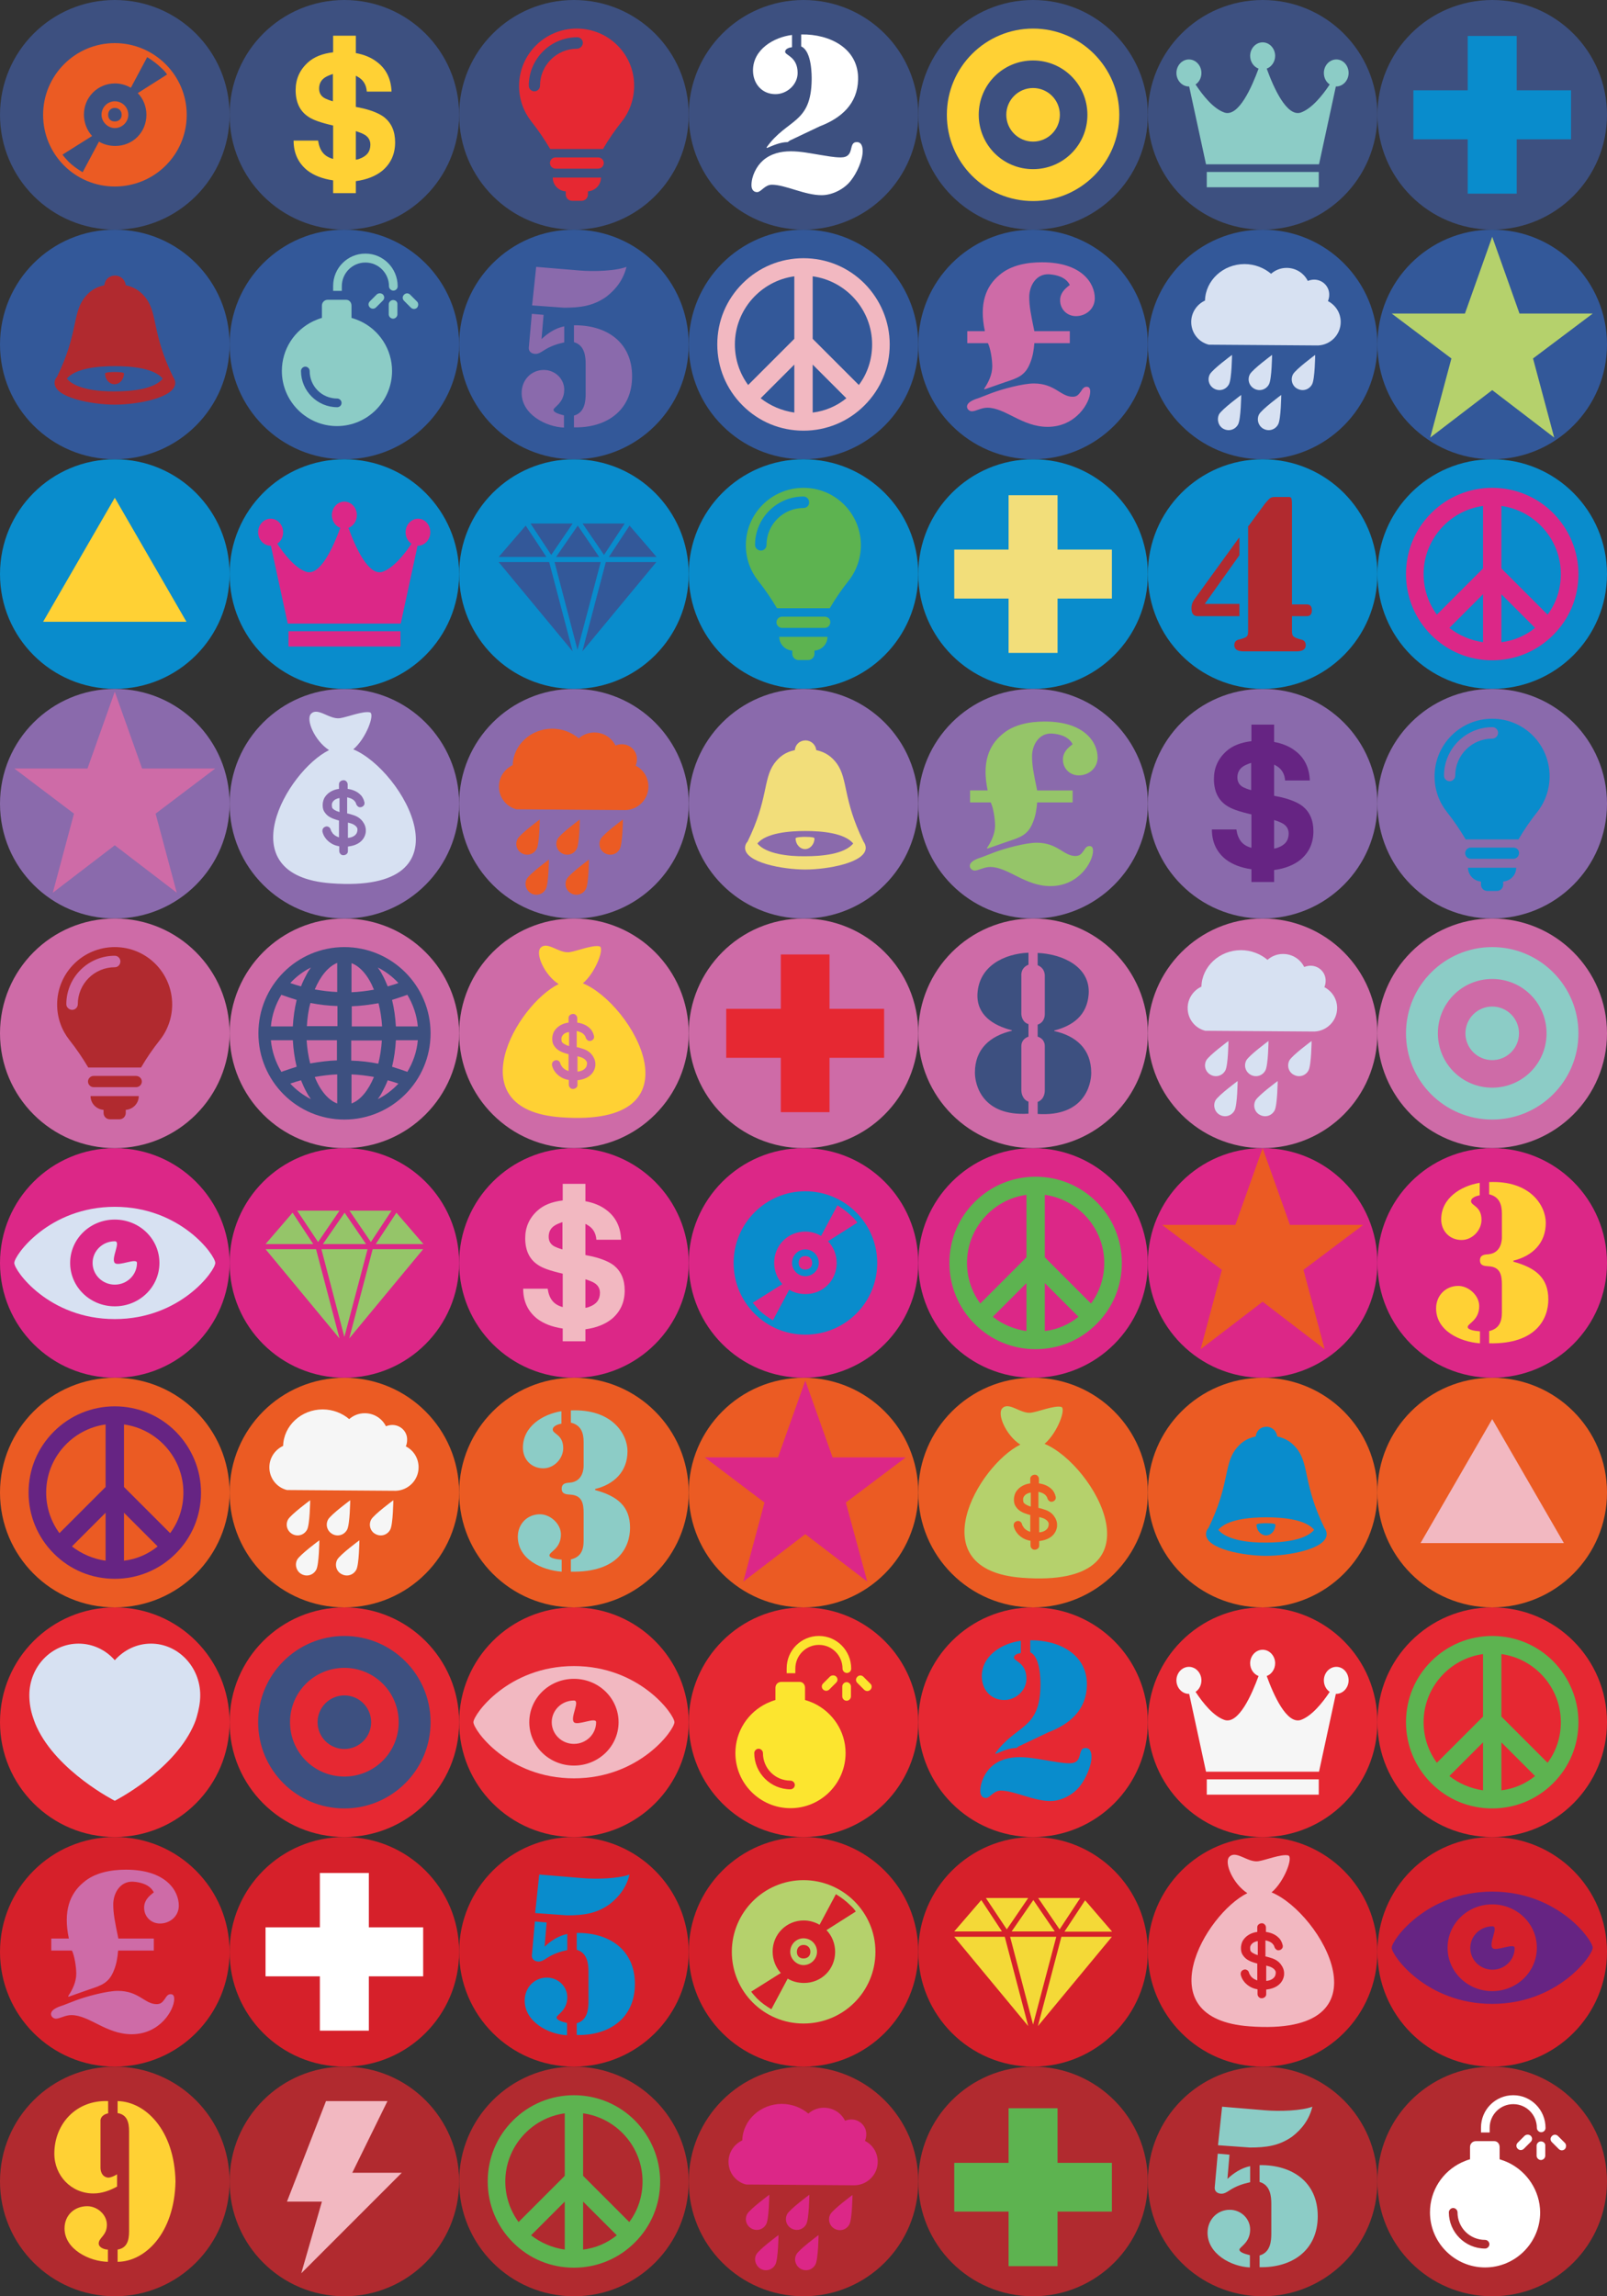 <?xml version="1.0" encoding="utf-8"?>
<!-- Generator: Adobe Illustrator 18.1.1, SVG Export Plug-In . SVG Version: 6.00 Build 0)  -->
<svg version="1.1" id="Calque_1" xmlns="http://www.w3.org/2000/svg" xmlns:xlink="http://www.w3.org/1999/xlink" x="0px" y="0px"
	 viewBox="0 0 630 900" enable-background="new 0 0 630 900" xml:space="preserve">
<rect x="0" y="0" width="630" height="900" fill="#333333" stroke="none"/>
<g>
	<g>
		<g>
			<circle fill="#CE6BA7" cx="135" cy="405" r="45"/>
			<path fill="#3D5080" d="M135,371.2c-18.6,0-33.7,15.1-33.7,33.8s15.1,33.8,33.7,33.8c18.6,0,33.8-15.1,33.8-33.8
				S153.6,371.2,135,371.2z M121.9,379.2c-0.6,0.8-1.2,1.7-1.7,2.7c-0.8,1.5-1.6,3.1-2.2,4.7c-1.4-0.4-2.8-0.8-4.2-1.3
				C116.1,382.8,118.9,380.7,121.9,379.2z M110.3,389.9c2,0.7,4,1.4,6,2c-0.8,3.3-1.3,6.8-1.5,10.4h-8.6
				C106.6,397.7,108.1,393.6,110.3,389.9z M110.3,420.1c-2.2-3.7-3.7-7.9-4.1-12.4h8.6c0.2,3.6,0.7,7.1,1.5,10.4
				C114.3,418.7,112.3,419.4,110.3,420.1z M113.8,424.7c1.4-0.5,2.8-0.9,4.2-1.3c0.7,1.7,1.4,3.3,2.2,4.7c0.5,1,1.1,1.9,1.7,2.7
				C118.9,429.3,116.1,427.2,113.8,424.7z M132.2,432.5c-3.5-1.3-6.7-5.1-8.8-10.4c2.9-0.5,5.9-0.9,8.8-1V432.5z M132.2,415.6
				c-3.5,0.1-7.1,0.6-10.6,1.2c-0.7-2.8-1.2-5.9-1.4-9.1h11.9V415.6z M132.2,402.2h-11.9c0.2-3.2,0.6-6.3,1.4-9.1
				c3.5,0.7,7,1.1,10.6,1.2V402.2z M132.2,388.8c-3-0.1-5.9-0.5-8.8-1c2.2-5.2,5.3-9,8.8-10.4V388.8z M159.7,389.9
				c2.2,3.7,3.7,7.9,4.1,12.4h-8.6c-0.2-3.6-0.7-7.1-1.5-10.4C155.7,391.3,157.7,390.6,159.7,389.9z M156.2,385.3
				c-1.4,0.5-2.8,0.9-4.2,1.3c-0.7-1.7-1.4-3.3-2.2-4.7c-0.5-1-1.1-1.9-1.7-2.7C151.1,380.7,153.9,382.8,156.2,385.3z M137.8,377.5
				c3.5,1.3,6.7,5.1,8.8,10.4c-2.9,0.5-5.9,0.9-8.8,1V377.5z M137.8,394.4c3.5-0.1,7.1-0.6,10.6-1.2c0.7,2.8,1.2,5.9,1.4,9.1h-11.9
				V394.4z M137.8,407.8h11.9c-0.2,3.2-0.7,6.3-1.4,9.1c-3.5-0.7-7-1.1-10.6-1.2V407.8z M137.8,432.5v-11.4c3,0.1,5.9,0.5,8.8,1
				C144.4,427.4,141.3,431.2,137.8,432.5z M148.1,430.8c0.6-0.8,1.2-1.7,1.7-2.7c0.8-1.5,1.6-3.1,2.2-4.7c1.4,0.4,2.8,0.8,4.2,1.3
				C153.9,427.2,151.1,429.3,148.1,430.8z M159.7,420.1c-2-0.7-4-1.4-6-2c0.8-3.3,1.3-6.8,1.5-10.4h8.6
				C163.4,412.3,161.9,416.4,159.7,420.1z"/>
		</g>
		<g>
			<circle fill="#335899" cx="135" cy="135" r="45"/>
			<g>
				<path fill="#8CCCC6" d="M134,112.2c0-5.2,4.2-9.3,9.2-9.3h0.1c5.1,0,9.2,4.2,9.2,9.3c0,0.9,0.8,1.7,1.7,1.7
					c0.9,0,1.7-0.7,1.7-1.7c0-7.1-5.7-12.8-12.6-12.8h-0.1c-6.9,0-12.6,5.6-12.6,12.7v1.9h3.4V112.2L134,112.2z"/>
				<path fill="#8CCCC6" d="M154.1,117.6c-0.9,0-1.7,0.8-1.7,1.7v3.9c0,0.9,0.8,1.7,1.7,1.7c0.9,0,1.7-0.8,1.7-1.7v-3.9
					C155.9,118.3,155.1,117.6,154.1,117.6z"/>
				<path fill="#8CCCC6" d="M163.5,118.2l-2.7-2.7c-0.7-0.7-1.7-0.7-2.4,0c-0.7,0.7-0.7,1.7,0,2.4l2.7,2.7c0.3,0.3,0.8,0.5,1.2,0.5
					s0.9-0.2,1.2-0.5C164.1,119.9,164.1,118.8,163.5,118.2z"/>
				<path fill="#8CCCC6" d="M147.7,115.4l-2.7,2.7c-0.7,0.7-0.7,1.7,0,2.4c0.3,0.3,0.8,0.5,1.2,0.5c0.4,0,0.9-0.2,1.2-0.5l2.7-2.7
					c0.7-0.7,0.7-1.7,0-2.4C149.4,114.8,148.4,114.8,147.7,115.4z"/>
				<path fill="#8CCCC6" d="M141.3,125.9c-1.1-0.5-2.1-0.9-3.5-1.3v-4.8c0-1.3-0.9-2.3-2.1-2.3h-0.1h-7.1c-1.3,0-2.3,1-2.3,2.3v4.8
					c-1.1,0.3-2.3,0.8-3.4,1.3c-7.3,3.5-12.3,10.9-12.3,19.5c0,11.9,9.7,21.6,21.6,21.6c11.9,0,21.6-9.7,21.6-21.6
					C153.7,136.8,148.6,129.3,141.3,125.9z M132.2,159.6c-7.8,0-14.2-6.4-14.2-14.2c0-0.9,0.8-1.7,1.7-1.7s1.7,0.8,1.7,1.7
					c0,6,4.8,10.8,10.8,10.8c0.9,0,1.7,0.8,1.7,1.7C133.9,158.9,133.1,159.6,132.2,159.6z"/>
			</g>
		</g>
		<g>
			<circle fill="#EB5B23" cx="135" cy="585" r="45"/>
			<g>
				<path fill="#F6F6F6" d="M153.8,558.5c-0.9,0-1.7,0.2-2.5,0.5c-1.5-3-4.6-5.1-8.3-5.1c-2.4,0-4.5,0.9-6.1,2.3
					c-2.7-2.3-6.4-3.8-10.4-3.8c-8.4,0-15.3,6.4-15.5,14.3c-3.2,1.5-5.4,4.7-5.4,8.4c0,4.3,2.9,7.9,6.9,8.9l42.7,0.3
					c4.9-0.2,8.9-4.2,8.9-9.2c0-3.6-2-6.7-5-8.2c0.3-0.7,0.5-1.6,0.5-2.4C159.8,561.2,157.1,558.5,153.8,558.5z"/>
				<path fill="#F6F6F6" d="M120.4,599.5c1.1-2.1,1.2-11.5,1.2-11.5s-7.6,5.6-8.7,7.6c-1.1,2.1-0.3,4.6,1.8,5.7
					C116.8,602.4,119.3,601.6,120.4,599.5z"/>
				<path fill="#F6F6F6" d="M136.1,599.5c1.1-2.1,1.2-11.5,1.2-11.5s-7.6,5.6-8.7,7.6c-1.1,2.1-0.3,4.6,1.8,5.7
					C132.5,602.4,135,601.6,136.1,599.5z"/>
				<path fill="#F6F6F6" d="M147.3,601.3c2.1,1.1,4.6,0.3,5.7-1.8c1.1-2.1,1.2-11.5,1.2-11.5s-7.6,5.6-8.7,7.6
					C144.4,597.7,145.2,600.3,147.3,601.3z"/>
				<path fill="#F6F6F6" d="M118.3,617c2.1,1.1,4.6,0.3,5.7-1.8c1.1-2.1,1.2-11.5,1.2-11.5s-7.6,5.6-8.7,7.6
					C115.4,613.4,116.3,616,118.3,617z"/>
				<path fill="#F6F6F6" d="M134,617c2.1,1.1,4.6,0.3,5.7-1.8c1.1-2.1,1.2-11.5,1.2-11.5s-7.6,5.6-8.7,7.6
					C131.1,613.4,131.9,616,134,617z"/>
			</g>
		</g>
		<g>
			<circle fill="#DC2787" cx="135" cy="495" r="45"/>
			<g>
				<path fill="#95C569" d="M153.5,474.5l-8.1,12.3l-8.4-12.3H153.5z M144.1,489.6H126l9,34.4L144.1,489.6z M126.6,487.6h16.9
					l-8.4-12.3L126.6,487.6z M124.7,486.8l8.4-12.3h-16.6L124.7,486.8z M133.1,524.6l-9.2-35h-19.8L133.1,524.6z M104.1,487.6h18.7
					l-8.1-12.3L104.1,487.6z M155.4,475.3l-8.1,12.3h18.7L155.4,475.3z M146.1,489.6l-9.2,35l29-35H146.1z"/>
			</g>
		</g>
		<g>
			<g>
				<circle fill="#D6202A" cx="135" cy="765" r="45"/>
			</g>
			<g>
				<polygon fill="#FFFFFF" points="165.9,755.4 144.6,755.4 144.6,734.1 125.4,734.1 125.4,755.4 104.1,755.4 104.1,774.6 
					125.4,774.6 125.4,795.9 144.6,795.9 144.6,774.6 165.9,774.6 				"/>
			</g>
		</g>
		<g>
			<circle fill="#8A6AAC" cx="135" cy="315" r="45"/>
			<g>
				<g>
					<g>
						<path fill="#D7E1F2" d="M139.6,323.9c-0.3-0.3-0.6-0.5-0.9-0.7c-0.7-0.4-1.5-0.6-2.3-0.8v6c1.3-0.1,2.7-0.6,3.4-1.8l0,0
							c0.3-0.6,0.4-1.3,0.3-1.9C140,324.4,139.8,324.1,139.6,323.9z"/>
					</g>
					<g>
						<path fill="#D7E1F2" d="M139.8,326.7C139.8,326.7,139.8,326.7,139.8,326.7L139.8,326.7C139.8,326.7,139.8,326.7,139.8,326.7z"
							/>
					</g>
					<g>
						<path fill="#D7E1F2" d="M130.5,314.2c-0.2,0.3-0.4,0.7-0.4,1.1c0,0.4,0,0.8,0.1,1.2c0.1,0.3,0.4,0.6,0.7,0.8
							c0.3,0.2,0.7,0.4,1.1,0.6c0.3,0.1,0.7,0.2,1.1,0.4v-5.5C132.1,312.9,131.1,313.4,130.5,314.2z"/>
					</g>
					<g>
						<path fill="#D7E1F2" d="M139.8,326.6C139.8,326.6,139.8,326.7,139.8,326.6L139.8,326.6C139.8,326.7,139.8,326.6,139.8,326.6z"
							/>
					</g>
					<g>
						<path fill="#D7E1F2" d="M139.8,326.6C139.8,326.6,139.9,326.6,139.8,326.6L139.8,326.6z"/>
					</g>
					<g>
						<path fill="#D7E1F2" d="M138.5,293.7c5.1-4.3,8.6-14,6.5-14.5c-2.8-0.6-8.9,1.9-11.8,2.3c-4.2,0.5-8.7-4.5-11.3-1.7
							c-2.1,2.3,1.5,10.6,7.1,14.2c-16.6,8.2-40,49.2,0.8,52.2C186.2,350.4,157.9,301.7,138.5,293.7z M143.4,326.1
							c-0.2,1.6-1,3-2.3,4c-1.3,1-3,1.5-4.7,1.7v1.8c0,0.5-0.2,0.9-0.6,1.2c-0.5,0.4-1.2,0.5-1.8,0.3c-0.6-0.3-1-0.9-1-1.5v-1.9
							c-0.3-0.1-0.6-0.1-0.9-0.2c-1.6-0.4-3-1.3-4.1-2.5c-0.5-0.6-1-1.3-1.3-2.1c-0.1-0.2-0.1-0.4-0.2-0.6c-0.1-0.2-0.1-0.4-0.1-0.6
							c0-0.3,0-0.6,0.2-0.9c0.3-0.6,1-0.9,1.6-0.9c0.7,0.1,1.2,0.5,1.4,1.1c0.1,0.2,0.1,0.4,0.2,0.6c0.1,0.2,0.2,0.4,0.3,0.5
							c0.2,0.3,0.4,0.7,0.7,0.9c0.6,0.6,1.3,0.9,2.1,1.2v-6.6c-1.5-0.4-3.1-0.9-4.4-1.9c-0.6-0.5-1.1-1.1-1.5-1.8
							c-0.4-0.7-0.5-1.6-0.5-2.4c0-0.8,0.2-1.7,0.5-2.4c0.3-0.7,0.8-1.3,1.4-1.9c1.2-1.1,2.8-1.8,4.5-2v-0.1v-1.7
							c0-0.5,0.2-0.9,0.6-1.2c0.5-0.4,1.2-0.5,1.8-0.3c0.6,0.3,1,0.9,1,1.5v1.7v0.1c0.2,0,0.4,0.1,0.6,0.1c1.6,0.3,3.2,1,4.3,2.1
							c0.6,0.5,1,1.2,1.3,1.9c0.1,0.2,0.2,0.4,0.2,0.6c0.1,0.2,0.1,0.4,0.2,0.6c0,0.3,0,0.7-0.1,0.9c-0.3,0.6-0.9,1-1.6,1
							c-0.7,0-1.2-0.5-1.5-1.1c-0.1-0.2-0.1-0.4-0.2-0.6c-0.1-0.2-0.2-0.4-0.3-0.5c-0.2-0.3-0.5-0.6-0.8-0.8
							c-0.7-0.5-1.5-0.7-2.3-0.9v6.3c1,0.2,1.9,0.5,2.8,0.8c1.4,0.5,2.7,1.4,3.5,2.7c-0.1-0.2-0.2-0.4,0,0c0.2,0.4,0.1,0.2,0,0
							C143.3,323.6,143.5,324.9,143.4,326.1z"/>
					</g>
					<g>
						<path fill="#D7E1F2" d="M139.8,326.7C139.8,326.7,139.7,326.7,139.8,326.7C139.7,326.7,139.8,326.7,139.8,326.7z"/>
					</g>
				</g>
			</g>
		</g>
		<g>
			<circle fill="#B12A2F" cx="135" cy="855" r="45"/>
			<g>
				<polygon fill="#F2B8C1" points="157.5,851.6 138.1,851.6 151.9,823.5 127.8,823.5 112.5,862.9 126.2,862.9 118.1,891 				"/>
			</g>
		</g>
		<g>
			<circle fill="#3D5080" cx="135" cy="45" r="45"/>
			<g>
				<g>
					<path fill="#FFD134" d="M150.7,46c-1.8-1.4-4.6-2.6-8.3-3.5l-2.9-0.6V29.7c0.1,0.1,0.2,0.1,0.3,0.1c0.1,0,0.1,0,0.1,0.1
						c2.4,1.2,3.7,3.2,3.9,6h9.7c-0.2-5-2.1-8.9-5.7-11.6c-2.3-1.8-5.1-2.9-8.3-3.5v-6.8h-8.9v6.5c-4.2,0.5-7.5,1.8-9.9,4
						c-3.2,2.9-4.8,6.5-4.8,10.8c0,4.7,1.6,8.2,4.9,10.4c1.8,1.3,5,2.4,9.8,3.5v13.1c-1.8-0.5-3.1-1.3-4-2.4c-1-1.2-1.6-2.8-1.9-4.8
						h-9.6c0,4.9,1.8,8.8,5.4,11.7c2.6,2,6,3.3,10.1,3.9v5h8.9V71c4.4-0.6,7.8-2,10.4-4.1c3.4-2.9,5-6.6,5-11.1
						C154.9,51.5,153.5,48.3,150.7,46z M130.5,39.7c-1.4-0.4-2.4-0.8-3-1.1c-1.6-0.8-2.4-2.1-2.4-3.9c0-1.9,0.8-3.4,2.4-4.4
						c0.8-0.5,1.8-0.9,3-1.3V39.7z M141,62.2c-0.4,0.2-0.9,0.3-1.5,0.4V51.4c1.6,0.5,2.8,1,3.6,1.5c1.4,0.9,2.1,2.2,2.1,3.8
						C145.2,59.4,143.8,61.2,141,62.2z"/>
				</g>
			</g>
		</g>
		<g>
			<circle fill="#098CCC" cx="135" cy="225" r="45"/>
			<g>
				<g>
					<g>
						<path fill="#DC2787" d="M163.9,203.3c-2.7,0-4.9,2.4-4.9,5.3c0,1.9,0.9,3.6,2.3,4.5c-2.9,4.4-7.1,9.5-11.3,11
							c-5.6,1.9-10.8-10-13.4-17.2c1.9-0.7,3.3-2.7,3.3-5c0-2.9-2.2-5.3-4.9-5.3c-2.7,0-4.9,2.4-4.9,5.3c0,2.3,1.4,4.3,3.3,5
							c-2.6,7.1-7.8,19.1-13.4,17.2c-4.3-1.5-8.4-6.6-11.3-11c1.4-0.9,2.3-2.6,2.3-4.5c0-2.9-2.2-5.3-4.9-5.3
							c-2.7,0-4.9,2.4-4.9,5.3c0,2.9,2.2,5.3,4.9,5.3c0.1,0,0.1,0,0.1,0l6.6,30.5h44.3l6.6-30.5c0,0,0.1,0,0.1,0
							c2.7,0,4.9-2.4,4.9-5.3C168.7,205.7,166.6,203.3,163.9,203.3z"/>
						<rect x="113.1" y="247.4" fill="#DC2787" width="43.9" height="6"/>
					</g>
				</g>
			</g>
		</g>
		<g>
			<circle fill="#E62832" cx="135" cy="675" r="45"/>
			<g>
				<path fill="#3D5080" d="M135,641.2c-18.6,0-33.8,15.1-33.8,33.8s15.1,33.8,33.8,33.8c18.6,0,33.8-15.1,33.8-33.8
					S153.6,641.2,135,641.2z M135,696.3c-11.8,0-21.3-9.5-21.3-21.3c0-11.8,9.5-21.3,21.3-21.3s21.3,9.5,21.3,21.3
					C156.3,686.8,146.8,696.3,135,696.3z"/>
				<circle fill="#3D5080" cx="135" cy="675" r="10.5"/>
			</g>
		</g>
	</g>
	<g>
		<g>
			<circle fill="#E62832" cx="315" cy="675" r="45"/>
			<g>
				<path fill="#FCE52F" d="M311.8,654c0-5.2,4.2-9.3,9.2-9.3h0.1c5.1,0,9.2,4.2,9.2,9.3c0,0.9,0.8,1.7,1.7,1.7
					c0.9,0,1.7-0.7,1.7-1.7c0-7.1-5.7-12.8-12.6-12.8h-0.1c-6.9,0-12.6,5.6-12.6,12.7v1.9h3.4V654L311.8,654z"/>
				<path fill="#FCE52F" d="M331.9,659.3c-0.9,0-1.7,0.8-1.7,1.7v3.9c0,0.9,0.8,1.7,1.7,1.7c0.9,0,1.7-0.8,1.7-1.7V661
					C333.6,660.1,332.8,659.3,331.9,659.3z"/>
				<path fill="#FCE52F" d="M341.2,659.9l-2.7-2.7c-0.7-0.7-1.7-0.7-2.4,0c-0.7,0.7-0.7,1.7,0,2.4l2.7,2.7c0.3,0.3,0.8,0.5,1.2,0.5
					c0.4,0,0.9-0.2,1.2-0.5C341.9,661.6,341.9,660.5,341.2,659.9z"/>
				<path fill="#FCE52F" d="M325.4,657.1l-2.7,2.7c-0.7,0.7-0.7,1.7,0,2.4c0.3,0.3,0.8,0.5,1.2,0.5c0.4,0,0.9-0.2,1.2-0.5l2.7-2.7
					c0.7-0.7,0.7-1.7,0-2.4C327.2,656.5,326.1,656.5,325.4,657.1z"/>
				<path fill="#FCE52F" d="M319.1,667.6c-1.1-0.5-2.1-0.9-3.5-1.3v-4.8c0-1.3-0.9-2.3-2.1-2.3h-0.1h-7.1c-1.3,0-2.3,1-2.3,2.3v4.8
					c-1.1,0.3-2.3,0.8-3.4,1.3c-7.3,3.5-12.3,10.9-12.3,19.5c0,11.9,9.7,21.6,21.6,21.6c11.9,0,21.6-9.7,21.6-21.6
					C331.5,678.5,326.4,671.1,319.1,667.6z M309.9,701.3c-7.8,0-14.2-6.4-14.2-14.2c0-0.9,0.8-1.7,1.7-1.7c0.9,0,1.7,0.8,1.7,1.7
					c0,6,4.8,10.8,10.8,10.8c0.9,0,1.7,0.8,1.7,1.7S310.8,701.3,309.9,701.3z"/>
			</g>
		</g>
		<g>
			<circle fill="#B12A2F" cx="315" cy="855" r="45"/>
			<g>
				<path fill="#DC2787" d="M333.8,830.7c-0.9,0-1.7,0.2-2.5,0.5c-1.5-3-4.6-5.1-8.3-5.1c-2.4,0-4.5,0.9-6.1,2.3
					c-2.7-2.3-6.4-3.8-10.4-3.8c-8.4,0-15.3,6.4-15.5,14.3c-3.2,1.5-5.4,4.7-5.4,8.4c0,4.3,2.9,7.9,6.9,8.9l42.7,0.3
					c4.9-0.2,8.9-4.2,8.9-9.2c0-3.6-2-6.7-5-8.2c0.3-0.7,0.5-1.6,0.5-2.4C339.8,833.5,337.1,830.7,333.8,830.7z"/>
				<path fill="#DC2787" d="M300.4,871.7c1.1-2.1,1.2-11.5,1.2-11.5s-7.6,5.6-8.7,7.6c-1.1,2.1-0.3,4.6,1.8,5.7
					C296.8,874.6,299.3,873.8,300.4,871.7z"/>
				<path fill="#DC2787" d="M316.1,871.7c1.1-2.1,1.2-11.5,1.2-11.5s-7.6,5.6-8.7,7.6c-1.1,2.1-0.3,4.6,1.8,5.7
					C312.5,874.6,315,873.8,316.1,871.7z"/>
				<path fill="#DC2787" d="M327.3,873.6c2.1,1.1,4.6,0.3,5.7-1.8c1.1-2.1,1.2-11.5,1.2-11.5s-7.6,5.6-8.7,7.6
					C324.4,869.9,325.2,872.5,327.3,873.6z"/>
				<path fill="#DC2787" d="M298.3,889.3c2.1,1.1,4.6,0.3,5.7-1.8c1.1-2.1,1.2-11.5,1.2-11.5s-7.6,5.6-8.7,7.6
					C295.4,885.6,296.3,888.2,298.3,889.3z"/>
				<path fill="#DC2787" d="M314,889.3c2.1,1.1,4.6,0.3,5.7-1.8c1.1-2.1,1.2-11.5,1.2-11.5s-7.6,5.6-8.7,7.6
					C311.1,885.6,311.9,888.2,314,889.3z"/>
			</g>
		</g>
		<g>
			<circle fill="#CE6BA7" cx="315" cy="405" r="45"/>
			<g>
				<polygon fill="#E62832" points="346.6,395.4 325.2,395.4 325.2,374.1 306.1,374.1 306.1,395.4 284.7,395.4 284.7,414.6 
					306.1,414.6 306.1,435.9 325.2,435.9 325.2,414.6 346.6,414.6 				"/>
			</g>
		</g>
		<g>
			<circle fill="#335899" cx="315" cy="135" r="45"/>
			<g>
				<path fill="#F2B8C1" d="M338.9,111.1c-6.4-6.4-14.9-9.9-23.9-9.9c-9,0-17.5,3.5-23.9,9.9c-6.4,6.4-9.9,14.8-9.9,23.9
					c0,9,3.5,17.5,9.9,23.9s14.8,9.9,23.9,9.9c9,0,17.5-3.5,23.9-9.9c6.4-6.4,9.9-14.8,9.9-23.9C348.8,126,345.2,117.5,338.9,111.1z
					 M341.9,135c0,6-1.9,11.5-5.2,15.9l-18.1-18.1v-24.5C331.7,110.1,341.9,121.4,341.9,135z M311.4,161.7
					c-4.9-0.7-9.5-2.7-13.2-5.6l13.2-13.2V161.7z M318.6,142.9l13.2,13.2c-3.7,3-8.2,5-13.2,5.6V142.9z M311.4,108.3v24.5
					l-18.1,18.1c-3.3-4.5-5.2-10-5.2-15.9C288.1,121.4,298.3,110.1,311.4,108.3z"/>
			</g>
		</g>
		<g>
			<circle fill="#EB5B23" cx="315" cy="585" r="45"/>
			<g>
				<g>
					<polygon fill="#DC2787" points="315.7,541.1 326.4,571.2 355.1,571.2 331.6,588.9 340,619.9 315.7,601.3 291.4,619.9 
						299.7,588.9 276.3,571.2 305,571.2 					"/>
				</g>
			</g>
		</g>
		<g>
			<circle fill="#098CCC" cx="315" cy="225" r="45"/>
			<g>
				<g>
					<g id="Icons_3_">
						<g>
							<path fill="#5DB350" d="M323.3,241.7h-16.7c-1.2,0-2.2,1-2.2,2.2c0,1.2,1,2.2,2.2,2.2h16.7c1.2,0,2.2-1,2.2-2.2
								C325.6,242.7,324.6,241.7,323.3,241.7z"/>
							<path fill="#5DB350" d="M310.6,255v1.2c0,1.4,1.1,2.5,2.5,2.5h3.7c1.4,0,2.5-1.1,2.5-2.5V255c2.8-0.2,5.1-2.5,5.1-5.4h-18.9
								C305.5,252.5,307.8,254.8,310.6,255z"/>
							<path fill="#5DB350" d="M315,191.2c-12.5,0-22.6,10.1-22.6,22.5c0,5.3,1.8,10.1,4.8,13.9c2.7,3.4,5.2,7.1,7.4,10.8h20.7
								c2.2-3.8,4.7-7.4,7.4-10.8c3-3.8,4.8-8.7,4.8-13.9C337.5,201.3,327.5,191.2,315,191.2z M315,199.1c-8,0-14.5,6.5-14.5,14.5
								c0,1.2-1,2.2-2.2,2.2c-1.2,0-2.3-1-2.3-2.2c0-10.5,8.5-19,19-19c1.2,0,2.2,1,2.2,2.2C317.3,198.1,316.3,199.1,315,199.1z"/>
						</g>
					</g>
				</g>
			</g>
		</g>
		<g>
			<circle fill="#8A6AAC" cx="315" cy="315" r="45"/>
			<path fill="#F2DE7A" d="M339.4,332.3c0,5.8-14.9,8.5-23.7,8.5c-8.8,0-23.6-2.7-23.6-8.5c0-0.9,0.3-1.7,1-2.5
				c8.1-16.6,6-24.3,10.4-30.5c2-2.7,4.3-4.5,8.1-5.3c0.2-2.2,1.9-3.8,4.2-3.8c2.2,0,4,1.7,4.2,3.8c3.7,0.8,6.1,2.6,8.1,5.3
				c4.4,6.2,2.3,13.9,10.4,30.5C339,330.5,339.4,331.4,339.4,332.3z M334.5,330.6c-3.4-4.1-12.2-4.9-18.8-4.9
				c-6.5,0-15.4,0.8-18.8,4.9c3.4,4.1,12.3,5.1,18.8,5C322.2,335.6,331,334.8,334.5,330.6z M311.9,328.6c0-0.5,2.6-0.6,3.7-0.6
				c2.9,0,3.7,0.3,3.7,0.6c0,2.3-1.7,4.2-3.7,4.2C313.6,332.8,311.9,330.9,311.9,328.6z"/>
		</g>
		<g>
			<circle fill="#DC2787" cx="315" cy="495" r="45"/>
			<path fill="#098CCC" d="M343.9,495c0,15.6-12.6,28.1-28.2,28.1c-15.5,0-28.1-12.5-28.1-28.1c0-15.5,12.6-28.1,28.1-28.1
				C331.2,466.9,343.9,479.5,343.9,495z M297.4,513.3c1.7,1.7,3.6,3,5.6,4.2l6.4-12c1.8,1.1,4,1.7,6.4,1.7c6.9,0,12.2-5.4,12.2-12.2
				c0-3.3-1.3-6.4-3.4-8.5l11.5-7.3c-0.6-0.9-1.3-1.7-2.1-2.4c-1.7-1.7-3.6-3.1-5.7-4.4l-6.4,12c-1.7-1-3.9-1.7-6.2-1.7
				c-6.8,0-12.2,5.4-12.2,12.2c0,3.2,1.2,6.2,3.2,8.4l-11.6,7.3C295.9,511.6,296.7,512.4,297.4,513.3z M310.5,495
				c0-3,2.4-5.3,5.2-5.3c3,0,5.3,2.4,5.3,5.3c0,2.8-2.4,5.2-5.3,5.2C312.9,500.2,310.5,497.8,310.5,495z M313.1,495
				c0,1.6,1,2.6,2.6,2.6s2.7-1,2.7-2.6c0-1.6-1.1-2.7-2.7-2.7S313.1,493.4,313.1,495z"/>
		</g>
		<g>
			<circle fill="#D6202A" cx="315" cy="765" r="45"/>
			<path fill="#B5D16C" d="M343.2,765c0,15.6-12.6,28.1-28.2,28.1c-15.5,0-28.1-12.5-28.1-28.1c0-15.5,12.6-28.1,28.1-28.1
				C330.5,736.9,343.2,749.5,343.2,765z M296.8,783.3c1.7,1.7,3.6,3,5.6,4.2l6.4-12c1.8,1.1,4,1.7,6.4,1.7c6.9,0,12.2-5.4,12.2-12.2
				c0-3.3-1.3-6.4-3.4-8.5l11.5-7.3c-0.6-0.9-1.3-1.7-2.1-2.4c-1.7-1.7-3.6-3.1-5.7-4.4l-6.4,12c-1.7-1-3.9-1.7-6.2-1.7
				c-6.8,0-12.2,5.4-12.2,12.2c0,3.2,1.2,6.2,3.2,8.4l-11.6,7.3C295.2,781.6,296,782.4,296.8,783.3z M309.8,765c0-3,2.4-5.3,5.2-5.3
				c3,0,5.3,2.4,5.3,5.3c0,2.8-2.4,5.2-5.3,5.2C312.3,770.2,309.8,767.8,309.8,765z M312.4,765c0,1.6,1,2.6,2.6,2.6
				c1.6,0,2.7-1,2.7-2.6c0-1.6-1.1-2.7-2.7-2.7C313.5,762.3,312.4,763.4,312.4,765z"/>
		</g>
		<g>
			<circle fill="#3D5080" cx="315" cy="45" r="45"/>
			<path fill="#FFFFFF" d="M322.1,76.5c-6.7,0-14.2-4.1-19.5-4.1c-2.8,0-4.2,2.9-5.8,2.9c-1.5,0-2.2-1.2-2.2-2.7
				c0-3.5,1.9-7.4,4.5-9.7c3.1-2.7,7-3.6,10.9-3.6c3.9,0,7.7,0.8,11.4,1.4c2.7,0.4,5.4,1,8.2,1c5.8,0,2.7-6,6.3-6
				c1.9,0,2.3,1.9,2.3,3.5c0,3.6-2.3,8.6-4.5,11.4C331.2,74,326.4,76.5,322.1,76.5z M310.5,18.5c-1,0.1-2.7,0.6-2.7,1.8
				c0,1.4,4.9,1.9,4.9,8.3c0,4.5-4.1,8.3-8.7,8.3c-5.3,0-8.8-4.1-8.8-9.3c0-8.2,8.1-13,15.3-13.9V18.5z M314.2,13.5
				c11-0.2,22.5,5.4,22.2,17.7c-0.2,9.5-6.6,15.1-15,18.3l-11.8,5.6l-0.8,0.6c-2.9,0-5.7,1.3-8.1,2.3l-0.2-0.2
				c8.1-11.4,17.5-9.1,17.7-26.6c0-1.1,0.2-11.1-4.1-13V13.5z"/>
		</g>
	</g>
	<g>
		<g>
			<circle fill="#B12A2F" cx="585" cy="855" r="45"/>
			<g>
				<path fill="#FFFFFF" d="M584,834c0-5.2,4.2-9.3,9.2-9.3h0.1c5.1,0,9.2,4.2,9.2,9.3c0,0.9,0.8,1.7,1.7,1.7s1.7-0.7,1.7-1.7
					c0-7.1-5.7-12.8-12.6-12.8h-0.1c-6.9,0-12.6,5.6-12.6,12.7v1.9h3.4V834L584,834z"/>
				<path fill="#FFFFFF" d="M604.1,839.3c-0.9,0-1.7,0.8-1.7,1.7v3.9c0,0.9,0.8,1.7,1.7,1.7c0.9,0,1.7-0.8,1.7-1.7V841
					C605.9,840.1,605.1,839.3,604.1,839.3z"/>
				<path fill="#FFFFFF" d="M613.5,839.9l-2.7-2.7c-0.7-0.7-1.7-0.7-2.4,0c-0.7,0.7-0.7,1.7,0,2.4l2.7,2.7c0.3,0.3,0.8,0.5,1.2,0.5
					c0.4,0,0.9-0.2,1.2-0.5C614.1,841.6,614.1,840.5,613.5,839.9z"/>
				<path fill="#FFFFFF" d="M597.7,837.1l-2.7,2.7c-0.7,0.7-0.7,1.7,0,2.4c0.3,0.3,0.8,0.5,1.2,0.5c0.4,0,0.9-0.2,1.2-0.5l2.7-2.7
					c0.7-0.7,0.7-1.7,0-2.4C599.4,836.5,598.4,836.5,597.7,837.1z"/>
				<path fill="#FFFFFF" d="M591.3,847.6c-1.1-0.5-2.1-0.9-3.4-1.3v-4.8c0-1.3-0.9-2.3-2.1-2.3h-0.1h-7.1c-1.3,0-2.3,1-2.3,2.3v4.8
					c-1.1,0.3-2.3,0.8-3.4,1.3c-7.3,3.5-12.3,10.9-12.3,19.5c0,11.9,9.7,21.6,21.6,21.6c11.9,0,21.6-9.7,21.6-21.6
					C603.7,858.5,598.6,851.1,591.3,847.6z M582.2,881.3c-7.8,0-14.2-6.4-14.2-14.2c0-0.9,0.8-1.7,1.7-1.7s1.7,0.8,1.7,1.7
					c0,6,4.8,10.8,10.8,10.8c0.9,0,1.7,0.8,1.7,1.7S583.1,881.3,582.2,881.3z"/>
			</g>
		</g>
		<g>
			<circle fill="#D6202A" cx="585" cy="765" r="45"/>
			<g>
				<path fill="#662483" d="M585,741.4c-25.8,0-39.4,19-39.4,22c0,3,13.5,22,39.4,22c25.8,0,39.4-19,39.4-22
					C624.4,760.4,610.8,741.4,585,741.4z M585,780.4c-9.7,0-17.5-7.6-17.5-17c0-9.4,7.8-17,17.5-17s17.5,7.6,17.5,17
					C602.5,772.8,594.7,780.4,585,780.4z M593.8,763.5c0,4.7-3.9,8.5-8.7,8.5c-4.8,0-8.7-3.8-8.7-8.5c0-4.7,3.9-8.5,8.7-8.5
					c2.6,0-1.6,6.7,0,8.5C586.4,765,593.8,761.3,593.8,763.5z"/>
			</g>
		</g>
		<g>
			<circle fill="#EB5B23" cx="585" cy="585" r="45"/>
			<g>
				<path fill="#F2B8C1" d="M585,556.2l-28.1,48.6h56.2L585,556.2L585,556.2z"/>
			</g>
		</g>
		<g>
			<circle fill="#3D5080" cx="585" cy="45" r="45"/>
			<g>
				<polygon fill="#098CCC" points="615.9,35.4 594.6,35.4 594.6,14.1 575.4,14.1 575.4,35.4 554.1,35.4 554.1,54.6 575.4,54.6 
					575.4,75.9 594.6,75.9 594.6,54.6 615.9,54.6 				"/>
			</g>
		</g>
		<g>
			<circle fill="#098CCC" cx="585" cy="225" r="45"/>
			<g>
				<path fill="#DC2787" d="M608.9,201.1c-6.4-6.4-14.9-9.9-23.9-9.9c-9,0-17.5,3.5-23.9,9.9c-6.4,6.4-9.9,14.8-9.9,23.9
					c0,9,3.5,17.5,9.9,23.9s14.8,9.9,23.9,9.9c9,0,17.5-3.5,23.9-9.9c6.4-6.4,9.9-14.8,9.9-23.9C618.8,216,615.2,207.5,608.9,201.1z
					 M611.9,225c0,6-1.9,11.5-5.2,15.9l-18.1-18.1v-24.5C601.7,200.1,611.9,211.4,611.9,225z M581.4,251.7
					c-4.9-0.7-9.5-2.7-13.2-5.6l13.2-13.2V251.7z M588.6,232.9l13.2,13.2c-3.7,3-8.2,5-13.2,5.6V232.9z M581.4,198.3v24.5
					l-18.1,18.1c-3.3-4.5-5.2-10-5.2-15.9C558.1,211.4,568.3,200.1,581.4,198.3z"/>
			</g>
		</g>
		<g>
			<circle fill="#E62832" cx="585" cy="675" r="45"/>
			<g>
				<path fill="#5DB350" d="M608.9,651.1c-6.4-6.4-14.9-9.9-23.9-9.9c-9,0-17.5,3.5-23.9,9.9c-6.4,6.4-9.9,14.8-9.9,23.9
					c0,9,3.5,17.5,9.9,23.9s14.8,9.9,23.9,9.9c9,0,17.5-3.5,23.9-9.9c6.4-6.4,9.9-14.8,9.9-23.9C618.8,666,615.2,657.5,608.9,651.1z
					 M611.9,675c0,6-1.9,11.5-5.2,15.9l-18.1-18.1v-24.5C601.7,650.1,611.9,661.4,611.9,675z M581.4,701.7
					c-4.9-0.7-9.5-2.7-13.2-5.6l13.2-13.2V701.7z M588.6,682.9l13.2,13.2c-3.7,3-8.2,5-13.2,5.6V682.9z M581.4,648.3v24.5
					l-18.1,18.1c-3.3-4.5-5.2-10-5.2-15.9C558.1,661.4,568.3,650.1,581.4,648.3z"/>
			</g>
		</g>
		<g>
			<circle fill="#335899" cx="585" cy="135" r="45"/>
			<g>
				<g>
					<polygon fill="#B5D16C" points="585,92.8 595.7,122.9 624.4,122.9 601,140.5 609.3,171.5 585,152.9 560.7,171.5 569,140.5 
						545.6,122.9 574.3,122.9 					"/>
				</g>
			</g>
		</g>
		<g>
			<g>
				<circle fill="#8A6AAC" cx="585" cy="315" r="45"/>
			</g>
			<g>
				<g>
					<g id="Icons_2_">
						<g>
							<path fill="#098CCC" d="M593.3,332.2h-16.7c-1.2,0-2.2,1-2.2,2.2c0,1.2,1,2.2,2.2,2.2h16.7c1.2,0,2.2-1,2.2-2.2
								C595.6,333.2,594.6,332.2,593.3,332.2z"/>
							<path fill="#098CCC" d="M580.6,345.5v1.2c0,1.4,1.1,2.5,2.5,2.5h3.7c1.4,0,2.5-1.1,2.5-2.5v-1.2c2.8-0.2,5.1-2.5,5.1-5.4
								h-18.9C575.5,342.9,577.8,345.3,580.6,345.5z"/>
							<path fill="#098CCC" d="M585,281.7c-12.5,0-22.6,10.1-22.6,22.6c0,5.3,1.8,10.1,4.8,13.9c2.7,3.4,5.2,7.1,7.4,10.8h20.7
								c2.2-3.8,4.7-7.4,7.4-10.8c3-3.8,4.8-8.7,4.8-13.9C607.5,291.8,597.5,281.7,585,281.7z M585,289.5c-8,0-14.5,6.5-14.5,14.5
								c0,1.2-1,2.2-2.2,2.2c-1.2,0-2.2-1-2.2-2.2c0-10.5,8.5-19,19-19c1.2,0,2.2,1,2.2,2.2S586.3,289.5,585,289.5z"/>
						</g>
					</g>
				</g>
			</g>
		</g>
		<g>
			<circle fill="#CE6BA7" cx="585" cy="405" r="45"/>
			<g>
				<path fill="#8CCCC6" d="M585,371.2c-18.6,0-33.8,15.1-33.8,33.8s15.1,33.8,33.8,33.8c18.6,0,33.8-15.1,33.8-33.8
					S603.6,371.2,585,371.2z M585,426.3c-11.8,0-21.3-9.5-21.3-21.3c0-11.8,9.5-21.3,21.3-21.3c11.8,0,21.3,9.5,21.3,21.3
					C606.3,416.8,596.8,426.3,585,426.3z"/>
				<circle fill="#8CCCC6" cx="585" cy="405" r="10.5"/>
			</g>
		</g>
		<g>
			<circle fill="#DC2787" cx="585" cy="495" r="45"/>
			<path fill="#FFD134" d="M580.1,526.5c-7.6-0.6-17.1-4.8-17.1-13.7c0-4.9,3.6-8.8,8.7-8.8c4,0,8.2,3.7,8.2,7.9
				c0,5.6-4.5,6.8-4.5,8.2c0,1.3,3.6,1.6,4.8,1.7V526.5z M580.1,468.5c-1.3,0.2-3.4,0.9-3.4,2.3c0,1.8,4.1,1.9,4.1,7.3
				c0,4.1-3.6,7.9-7.8,7.9c-4.7,0-8-3.5-8-8.1c0-8.3,7.7-13.1,15.1-14.3V468.5z M593.3,494.5c8.8,2.4,13.7,6.4,13.7,14.8
				c0,7.4-4.6,17.6-23.2,17.2v-4.8c3.8-0.9,5-3.5,5-7.3v-10.9c0-3.7-0.6-7-5.3-7.2c-1.5-0.1-3.3-0.2-3.3-2.3c0-2.1,1.6-2.3,3.3-2.4
				c5.2-0.5,5.3-5.8,5.3-6.6v-9.4c0-3.6-1.1-6.6-5-7.5v-4.8c16.1-0.7,22.2,9.2,22.2,16c0,8-5.3,13-12.7,14.8V494.5z"/>
		</g>
	</g>
	<g>
		<g>
			<circle fill="#DC2787" cx="495" cy="495" r="45"/>
			<g>
				<g>
					<polygon fill="#EB5B23" points="495,450 505.7,480.1 534.4,480.1 511,497.7 519.3,528.8 495,510.2 470.7,528.8 479,497.7 
						455.6,480.1 484.3,480.1 					"/>
				</g>
			</g>
		</g>
		<g>
			<circle fill="#335899" cx="495" cy="135" r="45"/>
			<g>
				<path fill="#D7E1F2" d="M515.2,109.6c-0.9,0-1.7,0.2-2.5,0.5c-1.5-3-4.6-5.1-8.3-5.1c-2.4,0-4.5,0.9-6.1,2.3
					c-2.7-2.3-6.4-3.8-10.4-3.8c-8.4,0-15.3,6.4-15.5,14.3c-3.2,1.5-5.4,4.7-5.4,8.4c0,4.3,2.9,7.9,6.9,8.9l42.8,0.3
					c4.9-0.2,8.9-4.2,8.9-9.2c0-3.6-2-6.6-5-8.2c0.3-0.7,0.5-1.6,0.5-2.4C521.2,112.3,518.5,109.6,515.2,109.6z"/>
				<path fill="#D7E1F2" d="M481.8,150.6c1.1-2.1,1.2-11.5,1.2-11.5s-7.6,5.6-8.7,7.6c-1.1,2.1-0.3,4.6,1.8,5.7
					C478.2,153.5,480.7,152.7,481.8,150.6z"/>
				<path fill="#D7E1F2" d="M497.5,150.6c1.1-2.1,1.2-11.5,1.2-11.5s-7.6,5.6-8.7,7.6c-1.1,2.1-0.3,4.6,1.8,5.7
					C493.9,153.5,496.4,152.7,497.5,150.6z"/>
				<path fill="#D7E1F2" d="M508.7,152.4c2.1,1.1,4.6,0.3,5.7-1.8c1.1-2.1,1.2-11.5,1.2-11.5s-7.6,5.6-8.7,7.6
					C505.8,148.8,506.6,151.4,508.7,152.4z"/>
				<path fill="#D7E1F2" d="M479.7,168.1c2.1,1.1,4.6,0.3,5.7-1.8c1.1-2.1,1.2-11.5,1.2-11.5s-7.6,5.6-8.7,7.6
					C476.9,164.5,477.7,167.1,479.7,168.1z"/>
				<path fill="#D7E1F2" d="M495.4,168.1c2.1,1.1,4.6,0.3,5.7-1.8c1.1-2.1,1.2-11.5,1.2-11.5s-7.6,5.6-8.7,7.6
					C492.5,164.5,493.4,167.1,495.4,168.1z"/>
			</g>
		</g>
		<g>
			<circle fill="#CE6BA7" cx="495" cy="405" r="45"/>
			<g>
				<path fill="#D7E1F2" d="M513.8,378.5c-0.9,0-1.7,0.2-2.5,0.5c-1.5-3-4.6-5.1-8.3-5.1c-2.4,0-4.5,0.9-6.1,2.3
					c-2.7-2.3-6.4-3.8-10.4-3.8c-8.4,0-15.3,6.4-15.5,14.3c-3.2,1.5-5.4,4.7-5.4,8.4c0,4.3,2.9,7.9,6.9,8.9l42.8,0.3
					c4.9-0.2,8.9-4.2,8.9-9.2c0-3.6-2-6.6-5-8.2c0.3-0.7,0.5-1.6,0.5-2.4C519.8,381.2,517.1,378.5,513.8,378.5z"/>
				<path fill="#D7E1F2" d="M480.4,419.5c1.1-2.1,1.2-11.5,1.2-11.5s-7.6,5.6-8.7,7.6c-1.1,2.1-0.3,4.6,1.8,5.7
					C476.8,422.4,479.3,421.6,480.4,419.5z"/>
				<path fill="#D7E1F2" d="M496.1,419.5c1.1-2.1,1.2-11.5,1.2-11.5s-7.6,5.6-8.7,7.6c-1.1,2.1-0.3,4.6,1.8,5.7
					C492.5,422.4,495,421.6,496.1,419.5z"/>
				<path fill="#D7E1F2" d="M507.3,421.3c2.1,1.1,4.6,0.3,5.7-1.8c1.1-2.1,1.2-11.5,1.2-11.5s-7.6,5.6-8.7,7.6
					C504.4,417.7,505.2,420.3,507.3,421.3z"/>
				<path fill="#D7E1F2" d="M478.3,437c2.1,1.1,4.6,0.3,5.7-1.8c1.1-2.1,1.2-11.5,1.2-11.5s-7.6,5.6-8.7,7.6
					C475.4,433.4,476.3,436,478.3,437z"/>
				<path fill="#D7E1F2" d="M494,437c2.1,1.1,4.6,0.3,5.7-1.8c1.1-2.1,1.2-11.5,1.2-11.5s-7.6,5.6-8.7,7.6
					C491.1,433.4,491.9,436,494,437z"/>
			</g>
		</g>
		<g>
			<circle fill="#D6202A" cx="495" cy="765" r="45"/>
			<g>
				<g>
					<g>
						<path fill="#F2B8C1" d="M499.6,771.9c-0.3-0.3-0.6-0.5-0.9-0.7c-0.7-0.4-1.5-0.6-2.3-0.8v6c1.3-0.1,2.7-0.6,3.4-1.8l0,0
							c0.3-0.6,0.4-1.3,0.3-1.9C500,772.5,499.8,772.1,499.6,771.9z"/>
					</g>
					<g>
						<path fill="#F2B8C1" d="M499.8,774.7C499.8,774.7,499.8,774.7,499.8,774.7L499.8,774.7C499.8,774.7,499.8,774.7,499.8,774.7z"
							/>
					</g>
					<g>
						<path fill="#F2B8C1" d="M490.5,762.2c-0.2,0.3-0.4,0.7-0.4,1.1c0,0.4,0,0.8,0.1,1.2c0.1,0.3,0.4,0.6,0.7,0.8
							c0.3,0.2,0.7,0.4,1.1,0.6c0.3,0.1,0.7,0.3,1.1,0.4v-5.5C492.1,760.9,491.1,761.4,490.5,762.2z"/>
					</g>
					<g>
						<path fill="#F2B8C1" d="M499.8,774.6C499.8,774.6,499.8,774.7,499.8,774.6L499.8,774.6C499.8,774.7,499.8,774.6,499.8,774.6z"
							/>
					</g>
					<g>
						<path fill="#F2B8C1" d="M499.8,774.6C499.9,774.6,499.9,774.6,499.8,774.6L499.8,774.6z"/>
					</g>
					<g>
						<path fill="#F2B8C1" d="M498.5,741.7c5.1-4.3,8.6-14,6.5-14.5c-2.8-0.6-8.9,1.9-11.8,2.3c-4.2,0.5-8.7-4.5-11.3-1.7
							c-2.1,2.3,1.5,10.6,7.1,14.2c-16.6,8.2-40,49.2,0.8,52.2C546.2,798.4,517.9,749.7,498.5,741.7z M503.4,774.1
							c-0.2,1.6-1,3-2.3,4c-1.3,1-3,1.5-4.7,1.7v1.8c0,0.5-0.2,0.9-0.6,1.2c-0.5,0.4-1.2,0.5-1.8,0.3c-0.6-0.3-1-0.9-1-1.5v-1.9
							c-0.3-0.1-0.6-0.1-0.9-0.2c-1.6-0.4-3-1.3-4.1-2.5c-0.5-0.6-1-1.3-1.3-2.1c-0.1-0.2-0.1-0.4-0.2-0.6c-0.1-0.2-0.1-0.4-0.1-0.6
							c0-0.3,0-0.6,0.2-0.9c0.3-0.6,1-0.9,1.6-0.9c0.7,0.1,1.2,0.5,1.4,1.1c0.1,0.2,0.1,0.4,0.2,0.6c0.1,0.2,0.2,0.4,0.3,0.5
							c0.2,0.3,0.4,0.7,0.7,0.9c0.6,0.6,1.3,0.9,2.1,1.2v-6.6c-1.5-0.4-3.1-0.9-4.4-1.9c-0.6-0.5-1.1-1.1-1.5-1.8
							c-0.4-0.7-0.5-1.6-0.5-2.4c0-0.8,0.2-1.7,0.5-2.4c0.3-0.7,0.8-1.3,1.4-1.9c1.2-1.1,2.8-1.8,4.5-2v-0.1v-1.7
							c0-0.5,0.2-0.9,0.6-1.2c0.5-0.4,1.2-0.5,1.8-0.3c0.6,0.3,1,0.9,1,1.5v1.7v0.1c0.2,0,0.4,0.1,0.6,0.1c1.6,0.3,3.2,1,4.3,2.1
							c0.6,0.5,1,1.2,1.3,1.9c0.1,0.2,0.2,0.4,0.2,0.6c0.1,0.2,0.1,0.4,0.2,0.6c0,0.3,0,0.7-0.1,0.9c-0.3,0.6-0.9,1-1.6,1
							c-0.7,0-1.2-0.5-1.5-1.1c-0.1-0.2-0.1-0.4-0.2-0.6c-0.1-0.2-0.2-0.4-0.3-0.5c-0.2-0.3-0.5-0.6-0.8-0.8
							c-0.7-0.5-1.5-0.7-2.3-0.9v6.3c1,0.2,1.9,0.5,2.8,0.8c1.4,0.5,2.7,1.4,3.5,2.7c-0.1-0.2-0.2-0.4,0,0c0.2,0.4,0.1,0.2,0,0
							C503.3,771.6,503.5,772.9,503.4,774.1z"/>
					</g>
					<g>
						<path fill="#F2B8C1" d="M499.8,774.7C499.8,774.7,499.7,774.8,499.8,774.7C499.7,774.8,499.8,774.7,499.8,774.7z"/>
					</g>
				</g>
			</g>
		</g>
		<g>
			<circle fill="#8A6AAC" cx="495" cy="315" r="45"/>
			<g>
				<g>
					<path fill="#662483" d="M510.7,316c-1.8-1.4-4.6-2.6-8.3-3.5l-2.9-0.6v-12.2c0.1,0.1,0.2,0.1,0.3,0.1c0.1,0,0.1,0,0.1,0.1
						c2.4,1.2,3.7,3.2,3.9,6h9.7c-0.2-5-2.1-8.9-5.7-11.6c-2.3-1.8-5.1-2.9-8.3-3.5v-6.8h-8.9v6.5c-4.2,0.5-7.5,1.8-9.9,4
						c-3.2,2.9-4.8,6.5-4.8,10.8c0,4.7,1.6,8.2,4.9,10.4c1.8,1.3,5,2.4,9.8,3.5v13.1c-1.8-0.5-3.1-1.3-4-2.4c-1-1.2-1.6-2.8-1.9-4.8
						h-9.6c0,4.9,1.8,8.8,5.4,11.7c2.6,2,6,3.3,10.1,3.9v5h8.9V341c4.4-0.6,7.8-2,10.4-4.1c3.4-2.9,5-6.6,5-11.1
						C514.9,321.5,513.5,318.3,510.7,316z M490.5,309.7c-1.4-0.4-2.4-0.8-3-1.1c-1.6-0.8-2.4-2.1-2.4-3.9c0-1.9,0.8-3.4,2.4-4.4
						c0.8-0.5,1.8-0.9,3-1.3V309.7z M501,332.2c-0.4,0.2-0.9,0.3-1.5,0.4v-11.2c1.6,0.5,2.8,1,3.6,1.5c1.4,0.9,2.1,2.2,2.1,3.8
						C505.2,329.4,503.8,331.2,501,332.2z"/>
				</g>
			</g>
		</g>
		<g>
			<circle fill="#3D5080" cx="495" cy="45" r="45"/>
			<g>
				<g>
					<g>
						<path fill="#8CCCC6" d="M523.9,23.3c-2.7,0-4.9,2.4-4.9,5.3c0,1.9,0.9,3.6,2.3,4.5c-2.9,4.4-7.1,9.5-11.3,11
							c-5.6,1.9-10.8-10-13.4-17.2c1.9-0.7,3.3-2.7,3.3-5c0-2.9-2.2-5.3-4.9-5.3c-2.7,0-4.9,2.4-4.9,5.3c0,2.3,1.4,4.3,3.3,5
							c-2.6,7.1-7.8,19.1-13.4,17.2c-4.3-1.5-8.4-6.6-11.3-11c1.4-0.9,2.3-2.6,2.3-4.5c0-2.9-2.2-5.3-4.9-5.3
							c-2.7,0-4.9,2.4-4.9,5.3c0,2.9,2.2,5.3,4.9,5.3c0.1,0,0.1,0,0.1,0l6.6,30.5h44.3l6.6-30.5c0,0,0.1,0,0.1,0
							c2.7,0,4.9-2.4,4.9-5.3C528.7,25.7,526.6,23.3,523.9,23.3z"/>
						<rect x="473.1" y="67.4" fill="#8CCCC6" width="43.9" height="6"/>
					</g>
				</g>
			</g>
		</g>
		<g>
			<circle fill="#E62832" cx="495" cy="675" r="45"/>
			<g>
				<g>
					<g>
						<path fill="#F6F6F6" d="M523.9,653.3c-2.7,0-4.9,2.4-4.9,5.3c0,1.9,0.9,3.6,2.3,4.5c-2.9,4.4-7.1,9.5-11.3,11
							c-5.6,1.9-10.8-10-13.4-17.2c1.9-0.7,3.3-2.7,3.3-5c0-2.9-2.2-5.3-4.9-5.3c-2.7,0-4.9,2.4-4.9,5.3c0,2.3,1.4,4.3,3.3,5
							c-2.6,7.1-7.8,19.1-13.4,17.2c-4.3-1.5-8.4-6.6-11.3-11c1.4-0.9,2.3-2.6,2.3-4.5c0-2.9-2.2-5.3-4.9-5.3
							c-2.7,0-4.9,2.4-4.9,5.3c0,2.9,2.2,5.3,4.9,5.3c0.1,0,0.1,0,0.1,0l6.6,30.5h44.3l6.6-30.5c0,0,0.1,0,0.1,0
							c2.7,0,4.9-2.4,4.9-5.3C528.7,655.7,526.6,653.3,523.9,653.3z"/>
						<rect x="473.1" y="697.4" fill="#F6F6F6" width="43.9" height="6"/>
					</g>
				</g>
			</g>
		</g>
		<g>
			<circle fill="#EB5B23" cx="495" cy="585" r="45"/>
			<path fill="#098CCC" d="M520.1,601.3c0,5.8-14.9,8.5-23.7,8.5s-23.6-2.7-23.6-8.5c0-0.9,0.3-1.7,1-2.5c8.1-16.6,6-24.3,10.4-30.5
				c2-2.7,4.3-4.5,8.1-5.3c0.2-2.2,1.9-3.8,4.2-3.8c2.2,0,4,1.7,4.2,3.8c3.7,0.8,6.1,2.6,8.1,5.3c4.4,6.2,2.3,13.9,10.4,30.5
				C519.7,599.5,520.1,600.3,520.1,601.3z M515.2,599.6c-3.4-4.1-12.2-4.9-18.8-4.9c-6.5,0-15.4,0.8-18.8,4.9
				c3.4,4.1,12.3,5.1,18.8,5C502.9,604.6,511.8,603.7,515.2,599.6z M492.6,597.6c0-0.5,2.6-0.6,3.7-0.6c2.9,0,3.7,0.3,3.7,0.6
				c0,2.3-1.7,4.2-3.7,4.2C494.3,601.7,492.6,599.9,492.6,597.6z"/>
		</g>
		<g>
			<circle fill="#098CCC" cx="495" cy="225" r="45"/>
			<path fill="#B12A2F" d="M485.8,241.5h-16.1c-0.8,0-2.6,0-2.6-3.1c0-1.9,0.7-2.9,1.8-4.4l16.8-23.2h0.2v6.8l-13.6,19.1h13.6V241.5
				z M489.5,206.1l6.4-8.7c1.4-1.5,1.9-2.6,3.6-2.6h4.5c2.2,0,2.5-0.5,2.5,3.4v38.7h5.7c0.6,0,2.1,0,2.1,2.3c0,2.3-1.5,2.3-2.1,2.3
				h-5.7v5.5c0,2.3,0.2,2.7,3.3,3.6c1.3,0.2,2.1,0.9,2.1,2.3c0,2.5-3.2,2.4-3.9,2.4h-20.2c-0.7,0-3.9,0.1-3.9-2.4
				c0-1.4,0.8-2.1,2.1-2.3c3.2-0.9,3.3-1.2,3.3-3.6V206.1z"/>
		</g>
		<g>
			<circle fill="#B12A2F" cx="495" cy="855" r="45"/>
			<path fill="#8CCCC6" d="M490.1,888.7c-7.4-0.3-16.7-5.3-16.7-13.6c0-5,3.7-9,8.7-9c4.5,0,8.1,3.6,8,7.9c-0.1,5.1-4.2,6.7-4.2,7.7
				c0,1.3,3.1,1.9,4.1,2.2V888.7z M482,844.5l-0.8,9.5c2.3-2.2,5.4-4.3,8.9-5v6.3c-2.8,0.6-5.5,1.5-8.1,3.2c-0.9,0.6-2,1.3-3.1,1.3
				c-1.5,0-2.7-0.8-2.7-2.3l1.2-13.4L482,844.5z M495.9,827.1c5.8,0.5,14.4,0.2,18.6-1.4c-1.2,4.9-4,8.7-7.9,11.7
				c-5.2,3.7-10.4,4.3-16.6,4.3l-12.5-0.9l1.6-15.1L495.9,827.1z M493.8,884c4.3-1.2,4.6-5.7,4.6-8.6v-11.6c0-2.8-0.3-7.4-4.6-8.6
				v-6.6c12.5-0.2,22.8,6.4,22.8,20c0,13.6-10.3,20.3-22.8,20V884z"/>
		</g>
	</g>
	<g>
		<g>
			<circle fill="#E62832" cx="225" cy="675" r="45"/>
			<g>
				<path fill="#F2B8C1" d="M225,653c-25.8,0-39.4,19-39.4,22c0,3,13.5,22,39.4,22c25.8,0,39.4-19,39.4-22
					C264.4,672,250.8,653,225,653z M225,692c-9.7,0-17.5-7.6-17.5-17c0-9.4,7.8-17,17.5-17c9.7,0,17.5,7.6,17.5,17
					C242.5,684.4,234.7,692,225,692z M233.7,675c0,4.7-3.9,8.5-8.7,8.5c-4.8,0-8.7-3.8-8.7-8.5c0-4.7,3.9-8.5,8.7-8.5
					c2.6,0-1.6,6.7,0,8.5C226.4,676.5,233.7,672.8,233.7,675z"/>
			</g>
		</g>
		<g>
			<circle fill="#8A6AAC" cx="225" cy="315" r="45"/>
			<g>
				<path fill="#EB5B23" d="M243.8,291.7c-0.9,0-1.7,0.2-2.5,0.5c-1.5-3-4.6-5.1-8.3-5.1c-2.4,0-4.5,0.9-6.1,2.3
					c-2.7-2.3-6.4-3.8-10.4-3.8c-8.4,0-15.3,6.4-15.5,14.3c-3.2,1.5-5.4,4.7-5.4,8.4c0,4.3,2.9,7.9,6.9,8.9l42.8,0.3
					c4.9-0.2,8.9-4.2,8.9-9.2c0-3.6-2-6.7-5-8.2c0.3-0.7,0.5-1.6,0.5-2.4C249.8,294.4,247.1,291.7,243.8,291.7z"/>
				<path fill="#EB5B23" d="M210.4,332.7c1.1-2.1,1.2-11.5,1.2-11.5s-7.6,5.6-8.7,7.6c-1.1,2.1-0.3,4.6,1.8,5.7
					C206.8,335.6,209.3,334.8,210.4,332.7z"/>
				<path fill="#EB5B23" d="M226.1,332.7c1.1-2.1,1.2-11.5,1.2-11.5s-7.6,5.6-8.7,7.6c-1.1,2.1-0.3,4.6,1.8,5.7
					C222.5,335.6,225,334.8,226.1,332.7z"/>
				<path fill="#EB5B23" d="M237.3,334.5c2.1,1.1,4.6,0.3,5.7-1.8c1.1-2.1,1.2-11.5,1.2-11.5s-7.6,5.6-8.7,7.6
					C234.4,330.9,235.2,333.4,237.3,334.5z"/>
				<path fill="#EB5B23" d="M208.3,350.2c2.1,1.1,4.6,0.3,5.7-1.8c1.1-2.1,1.2-11.5,1.2-11.5s-7.6,5.6-8.7,7.6
					C205.4,346.6,206.3,349.1,208.3,350.2z"/>
				<path fill="#EB5B23" d="M224,350.2c2.1,1.1,4.6,0.3,5.7-1.8c1.1-2.1,1.2-11.5,1.2-11.5s-7.6,5.6-8.7,7.6
					C221.1,346.6,221.9,349.1,224,350.2z"/>
			</g>
		</g>
		<g>
			<circle fill="#098CCC" cx="225" cy="225" r="45"/>
			<g>
				<path fill="#335899" d="M244.9,205.2l-8.1,12.3l-8.4-12.3H244.9z M235.5,220.3h-18.1l9,34.4L235.5,220.3z M218,218.3h16.9
					l-8.4-12.3L218,218.3z M216.1,217.5l8.4-12.3H208L216.1,217.5z M224.5,255.3l-9.2-35h-19.8L224.5,255.3z M195.5,218.3h18.7
					l-8.1-12.3L195.5,218.3z M246.8,206l-8.1,12.3h18.7L246.8,206z M237.5,220.3l-9.2,35l29-35H237.5z"/>
			</g>
		</g>
		<g>
			<circle fill="#B12A2F" cx="225" cy="855" r="45"/>
			<g>
				<path fill="#5DB350" d="M248.9,831.1c-6.4-6.4-14.9-9.9-23.9-9.9c-9,0-17.5,3.5-23.9,9.9c-6.4,6.4-9.9,14.8-9.9,23.9
					c0,9,3.5,17.5,9.9,23.9s14.8,9.9,23.9,9.9c9,0,17.5-3.5,23.9-9.9c6.4-6.4,9.9-14.8,9.9-23.9C258.8,846,255.2,837.5,248.9,831.1z
					 M251.9,855c0,6-1.9,11.5-5.2,15.9l-18.1-18.1v-24.5C241.7,830.1,251.9,841.4,251.9,855z M221.4,881.7
					c-4.9-0.7-9.5-2.7-13.2-5.6l13.2-13.2V881.7z M228.6,862.9l13.2,13.2c-3.7,3-8.2,5-13.2,5.6V862.9z M221.4,828.3v24.5
					l-18.1,18.1c-3.3-4.5-5.2-10-5.2-15.9C198.1,841.4,208.3,830.1,221.4,828.3z"/>
			</g>
		</g>
		<g>
			<circle fill="#CE6BA7" cx="225" cy="405" r="45"/>
			<g>
				<g>
					<g>
						<path fill="#FFD134" d="M229.6,415.5c-0.3-0.3-0.6-0.5-0.9-0.7c-0.7-0.4-1.5-0.6-2.3-0.8v6c1.3-0.1,2.7-0.6,3.4-1.8l0,0
							c0.3-0.6,0.4-1.3,0.3-1.9C230,416.1,229.8,415.8,229.6,415.5z"/>
					</g>
					<g>
						<path fill="#FFD134" d="M229.8,418.3C229.8,418.3,229.8,418.3,229.8,418.3L229.8,418.3C229.8,418.3,229.8,418.3,229.8,418.3z"
							/>
					</g>
					<g>
						<path fill="#FFD134" d="M220.5,405.9c-0.2,0.3-0.4,0.7-0.4,1.1c0,0.4,0,0.8,0.1,1.2c0.1,0.3,0.4,0.6,0.7,0.8
							c0.3,0.2,0.7,0.4,1.1,0.6c0.3,0.1,0.7,0.3,1.1,0.4v-5.5C222.1,404.6,221.1,405,220.5,405.9z"/>
					</g>
					<g>
						<path fill="#FFD134" d="M229.8,418.3C229.8,418.3,229.8,418.3,229.8,418.3L229.8,418.3C229.8,418.3,229.8,418.3,229.8,418.3z"
							/>
					</g>
					<g>
						<path fill="#FFD134" d="M229.8,418.2C229.8,418.2,229.9,418.2,229.8,418.2L229.8,418.2z"/>
					</g>
					<g>
						<path fill="#FFD134" d="M228.5,385.4c5.1-4.3,8.6-14,6.5-14.5c-2.8-0.6-8.9,1.9-11.8,2.3c-4.2,0.5-8.7-4.5-11.3-1.7
							c-2.1,2.3,1.5,10.6,7.1,14.2c-16.6,8.2-40,49.2,0.8,52.2C276.2,442.1,247.9,393.3,228.5,385.4z M233.4,417.7
							c-0.2,1.6-1,3-2.3,4c-1.3,1-3,1.5-4.7,1.7v1.8c0,0.5-0.2,0.9-0.6,1.2c-0.5,0.4-1.2,0.5-1.8,0.3c-0.6-0.3-1-0.9-1-1.5v-1.9
							c-0.3-0.1-0.6-0.1-0.9-0.2c-1.6-0.4-3-1.3-4.1-2.5c-0.5-0.6-1-1.3-1.3-2.1c-0.1-0.2-0.1-0.4-0.2-0.6c-0.1-0.2-0.1-0.4-0.1-0.6
							c0-0.3,0-0.6,0.2-0.9c0.3-0.6,1-0.9,1.6-0.9c0.7,0.1,1.2,0.5,1.4,1.1c0.1,0.2,0.1,0.4,0.2,0.6c0.1,0.2,0.2,0.4,0.3,0.5
							c0.2,0.3,0.4,0.7,0.7,0.9c0.6,0.6,1.3,0.9,2.1,1.2v-6.6c-1.5-0.4-3.1-0.9-4.4-1.9c-0.6-0.5-1.1-1.1-1.5-1.8
							c-0.4-0.7-0.5-1.6-0.5-2.4c0-0.8,0.2-1.7,0.5-2.4c0.3-0.7,0.8-1.3,1.4-1.9c1.2-1.1,2.8-1.8,4.5-2v-0.1v-1.7
							c0-0.5,0.2-0.9,0.6-1.2c0.5-0.4,1.2-0.5,1.8-0.3c0.6,0.3,1,0.9,1,1.5v1.7v0.1c0.2,0,0.4,0.1,0.6,0.1c1.6,0.3,3.2,1,4.3,2.1
							c0.6,0.5,1,1.2,1.3,1.9c0.1,0.2,0.2,0.4,0.2,0.6c0.1,0.2,0.1,0.4,0.2,0.6c0,0.3,0,0.7-0.1,0.9c-0.3,0.6-0.9,1-1.6,1
							c-0.7,0-1.2-0.5-1.5-1.1c-0.1-0.2-0.1-0.4-0.2-0.6c-0.1-0.2-0.2-0.4-0.3-0.5c-0.2-0.3-0.5-0.6-0.8-0.8
							c-0.7-0.5-1.5-0.7-2.3-0.9v6.3c1,0.2,1.9,0.5,2.8,0.8c1.4,0.5,2.7,1.4,3.5,2.7c-0.1-0.2-0.2-0.4,0,0c0.2,0.4,0.1,0.2,0,0
							C233.3,415.3,233.5,416.5,233.4,417.7z"/>
					</g>
					<g>
						<path fill="#FFD134" d="M229.8,418.4C229.8,418.4,229.7,418.4,229.8,418.4C229.7,418.4,229.8,418.4,229.8,418.4z"/>
					</g>
				</g>
			</g>
		</g>
		<g>
			<circle fill="#3D5080" cx="225" cy="45" r="45"/>
			<g>
				<g>
					<g id="Icons_4_">
						<g>
							<path fill="#E62832" d="M234.5,61.7h-16.7c-1.2,0-2.2,1-2.2,2.2c0,1.2,1,2.2,2.2,2.2h16.7c1.2,0,2.2-1,2.2-2.2
								C236.7,62.7,235.7,61.7,234.5,61.7z"/>
							<path fill="#E62832" d="M221.8,75v1.2c0,1.4,1.1,2.5,2.5,2.5h3.7c1.4,0,2.5-1.1,2.5-2.5V75c2.8-0.2,5.1-2.5,5.1-5.4h-18.9
								C216.7,72.5,218.9,74.8,221.8,75z"/>
							<path fill="#E62832" d="M226.1,11.2c-12.5,0-22.6,10.1-22.6,22.5c0,5.3,1.8,10.1,4.8,13.9c2.7,3.4,5.2,7.1,7.4,10.8h20.7
								c2.2-3.8,4.7-7.4,7.4-10.8c3-3.8,4.8-8.7,4.8-13.9C248.7,21.3,238.6,11.2,226.1,11.2z M226.2,19.1c-8,0-14.5,6.5-14.5,14.5
								c0,1.2-1,2.2-2.2,2.2c-1.2,0-2.2-1-2.2-2.2c0-10.5,8.5-19,19-19c1.2,0,2.2,1,2.2,2.2S227.4,19.1,226.2,19.1z"/>
						</g>
					</g>
				</g>
			</g>
		</g>
		<g>
			<circle fill="#DC2787" cx="225" cy="495" r="45"/>
			<g>
				<g>
					<path fill="#F2B8C1" d="M240.7,496c-1.8-1.4-4.6-2.6-8.3-3.5l-2.9-0.6v-12.2c0.1,0.1,0.2,0.1,0.3,0.1s0.1,0,0.1,0.1
						c2.4,1.2,3.7,3.2,3.9,6h9.7c-0.2-5-2.1-8.9-5.7-11.6c-2.3-1.8-5.1-2.9-8.3-3.5v-6.8h-8.9v6.5c-4.2,0.5-7.5,1.8-9.9,4
						c-3.2,2.9-4.8,6.5-4.8,10.8c0,4.7,1.6,8.2,4.9,10.4c1.8,1.3,5,2.4,9.8,3.5v13.1c-1.8-0.5-3.1-1.3-4-2.4c-1-1.2-1.6-2.8-1.9-4.8
						h-9.6c0,4.9,1.8,8.8,5.4,11.7c2.6,2,6,3.3,10.1,3.9v5h8.9V521c4.4-0.6,7.8-2,10.4-4.1c3.4-2.9,5-6.6,5-11.1
						C244.9,501.5,243.5,498.3,240.7,496z M220.5,489.7c-1.4-0.4-2.4-0.8-3-1.1c-1.6-0.8-2.4-2.1-2.4-3.9c0-1.9,0.8-3.4,2.4-4.4
						c0.8-0.5,1.8-0.9,3-1.3V489.7z M231,512.2c-0.4,0.2-0.9,0.3-1.5,0.4v-11.2c1.6,0.5,2.8,1,3.6,1.5c1.4,0.9,2.1,2.2,2.1,3.8
						C235.2,509.4,233.8,511.2,231,512.2z"/>
				</g>
			</g>
		</g>
		<g>
			<circle fill="#EB5B23" cx="225" cy="585" r="45"/>
			<path fill="#8CCCC6" d="M220.1,616c-7.6-0.6-17.1-4.8-17.1-13.7c0-4.9,3.6-8.8,8.7-8.8c4,0,8.2,3.7,8.2,7.9
				c0,5.6-4.5,6.8-4.5,8.2c0,1.3,3.6,1.6,4.8,1.7V616z M220.1,558c-1.3,0.2-3.4,0.9-3.4,2.3c0,1.8,4.1,1.9,4.1,7.3
				c0,4.1-3.6,7.9-7.8,7.9c-4.7,0-8-3.5-8-8.1c0-8.3,7.7-13.1,15.1-14.3V558z M233.3,584c8.8,2.4,13.7,6.4,13.7,14.8
				c0,7.4-4.6,17.6-23.2,17.2v-4.8c3.8-0.9,5-3.5,5-7.3V593c0-3.7-0.6-7-5.3-7.2c-1.5-0.1-3.3-0.2-3.3-2.3c0-2.1,1.6-2.3,3.3-2.4
				c5.2-0.5,5.3-5.8,5.3-6.6v-9.4c0-3.6-1.1-6.6-5-7.5v-4.8c16.1-0.7,22.2,9.2,22.2,16c0,8-5.3,13-12.7,14.8V584z"/>
		</g>
		<g>
			<circle fill="#335899" cx="225" cy="135" r="45"/>
			<path fill="#8A6AAC" d="M221.2,167.6c-7.4-0.3-16.7-5.3-16.7-13.6c0-5,3.7-9,8.7-9c4.5,0,8.1,3.6,8,7.9c-0.1,5.1-4.2,6.7-4.2,7.7
				c0,1.3,3.1,1.9,4.1,2.2V167.6z M213.1,123.4l-0.8,9.5c2.3-2.2,5.4-4.3,8.9-5v6.3c-2.8,0.6-5.5,1.5-8.1,3.2
				c-0.9,0.6-2,1.3-3.1,1.3c-1.5,0-2.7-0.8-2.7-2.3l1.2-13.4L213.1,123.4z M227,106c5.8,0.5,14.4,0.2,18.6-1.4
				c-1.2,4.9-4,8.7-7.9,11.7c-5.2,3.7-10.4,4.3-16.6,4.3l-12.5-0.9l1.6-15.1L227,106z M225,162.9c4.3-1.2,4.6-5.7,4.6-8.6v-11.6
				c0-2.8-0.3-7.4-4.6-8.6v-6.6c12.5-0.2,22.8,6.4,22.8,20c0,13.6-10.3,20.3-22.8,20V162.9z"/>
		</g>
		<g>
			<circle fill="#D6202A" cx="225" cy="765" r="45"/>
			<path fill="#098CCC" d="M222.4,797.7c-7.4-0.3-16.7-5.3-16.7-13.6c0-5,3.7-9,8.7-9c4.5,0,8.1,3.6,8,7.9c-0.1,5.1-4.2,6.7-4.2,7.7
				c0,1.3,3.1,1.9,4.1,2.2V797.7z M214.3,753.5l-0.8,9.5c2.3-2.2,5.4-4.3,8.9-5v6.3c-2.8,0.6-5.5,1.5-8.1,3.2
				c-0.9,0.6-2,1.3-3.1,1.3c-1.5,0-2.7-0.8-2.7-2.3l1.2-13.4L214.3,753.5z M228.2,736.1c5.8,0.5,14.4,0.2,18.6-1.4
				c-1.2,4.9-4,8.7-7.9,11.7c-5.2,3.7-10.4,4.3-16.6,4.3l-12.5-0.9l1.6-15.1L228.2,736.1z M226.1,793c4.3-1.2,4.6-5.7,4.6-8.6v-11.6
				c0-2.8-0.3-7.4-4.6-8.6v-6.6c12.5-0.2,22.8,6.4,22.8,20c0,13.6-10.3,20.3-22.8,20V793z"/>
		</g>
	</g>
	<g>
		<g>
			<circle fill="#D6202A" cx="405" cy="765" r="45"/>
			<g>
				<path fill="#F4D937" d="M423.5,743.9l-8.1,12.3l-8.4-12.3H423.5z M414.1,759.1H396l9,34.4L414.1,759.1z M396.6,757h16.9
					l-8.4-12.3L396.6,757z M394.7,756.2l8.4-12.3h-16.6L394.7,756.2z M403.1,794.1l-9.2-35h-19.8L403.1,794.1z M374.1,757h18.7
					l-8.1-12.3L374.1,757z M425.4,744.8l-8.1,12.3h18.7L425.4,744.8z M416.1,759.1l-9.2,35l29-35H416.1z"/>
			</g>
		</g>
		<g>
			<circle fill="#098CCC" cx="405" cy="225" r="45"/>
			<g>
				<polygon fill="#F2DE7A" points="435.9,215.4 414.6,215.4 414.6,194.1 395.4,194.1 395.4,215.4 374.1,215.4 374.1,234.6 
					395.4,234.6 395.4,255.9 414.6,255.9 414.6,234.6 435.9,234.6 				"/>
			</g>
		</g>
		<g>
			<circle fill="#B12A2F" cx="405" cy="855" r="45"/>
			<g>
				<polygon fill="#5DB350" points="435.9,847.7 414.6,847.7 414.6,826.3 395.4,826.3 395.4,847.7 374.1,847.7 374.1,866.8 
					395.4,866.8 395.4,888.2 414.6,888.2 414.6,866.8 435.9,866.8 				"/>
			</g>
		</g>
		<g>
			<circle fill="#DC2787" cx="405" cy="495" r="45"/>
			<g>
				<path fill="#5DB350" d="M429.9,471.1c-6.4-6.4-14.9-9.9-23.9-9.9s-17.5,3.5-23.9,9.9c-6.4,6.4-9.9,14.8-9.9,23.9
					c0,9,3.5,17.5,9.9,23.9c6.4,6.4,14.8,9.9,23.9,9.9s17.5-3.5,23.9-9.9c6.4-6.4,9.9-14.8,9.9-23.9
					C439.8,486,436.3,477.5,429.9,471.1z M432.9,495c0,6-1.9,11.5-5.2,15.9l-18.1-18.1v-24.5C422.7,470.1,432.9,481.4,432.9,495z
					 M402.4,521.7c-4.9-0.7-9.5-2.7-13.2-5.6l13.2-13.2V521.7z M409.6,502.9l13.2,13.2c-3.7,3-8.2,5-13.2,5.6V502.9z M402.4,468.3
					v24.5l-18.1,18.1c-3.3-4.5-5.2-10-5.2-15.9C379.1,481.4,389.3,470.1,402.4,468.3z"/>
			</g>
		</g>
		<g>
			<circle fill="#EB5B23" cx="405" cy="585" r="45"/>
			<g>
				<g>
					<g>
						<path fill="#B5D16C" d="M410.6,596.1c-0.3-0.3-0.6-0.5-0.9-0.7c-0.7-0.4-1.5-0.6-2.3-0.8v6c1.3-0.1,2.7-0.6,3.4-1.8l0,0
							c0.3-0.6,0.4-1.3,0.3-1.9C411,596.7,410.8,596.3,410.6,596.1z"/>
					</g>
					<g>
						<path fill="#B5D16C" d="M410.8,598.9C410.8,598.9,410.8,598.9,410.8,598.9L410.8,598.9C410.8,598.9,410.8,598.9,410.8,598.9z"
							/>
					</g>
					<g>
						<path fill="#B5D16C" d="M401.5,586.4c-0.2,0.3-0.4,0.7-0.4,1.1c0,0.4,0,0.8,0.1,1.2c0.1,0.3,0.4,0.6,0.7,0.8
							c0.3,0.2,0.7,0.4,1.1,0.6c0.3,0.1,0.7,0.3,1.1,0.4v-5.5C403.1,585.1,402.1,585.6,401.5,586.4z"/>
					</g>
					<g>
						<path fill="#B5D16C" d="M410.8,598.8C410.8,598.9,410.8,598.9,410.8,598.8L410.8,598.8C410.8,598.9,410.8,598.9,410.8,598.8z"
							/>
					</g>
					<g>
						<path fill="#B5D16C" d="M410.9,598.8C410.9,598.8,410.9,598.8,410.9,598.8L410.9,598.8z"/>
					</g>
					<g>
						<path fill="#B5D16C" d="M409.5,565.9c5.1-4.3,8.6-14,6.5-14.5c-2.8-0.6-8.9,1.9-11.8,2.3c-4.2,0.5-8.7-4.5-11.3-1.7
							c-2.1,2.3,1.5,10.6,7.1,14.2c-16.6,8.2-40,49.2,0.8,52.2C457.2,622.6,428.9,573.9,409.5,565.9z M414.4,598.3
							c-0.2,1.6-1,3-2.3,4c-1.3,1-3,1.5-4.7,1.7v1.8c0,0.5-0.2,0.9-0.6,1.2c-0.5,0.4-1.2,0.5-1.8,0.3c-0.6-0.3-1-0.9-1-1.5v-1.9
							c-0.3-0.1-0.6-0.1-0.9-0.2c-1.6-0.4-3-1.3-4.1-2.5c-0.5-0.6-1-1.3-1.3-2.1c-0.1-0.2-0.1-0.4-0.2-0.6c-0.1-0.2-0.1-0.4-0.1-0.6
							c0-0.3,0-0.6,0.2-0.9c0.3-0.6,1-0.9,1.6-0.9c0.7,0.1,1.2,0.5,1.4,1.1c0.1,0.2,0.1,0.4,0.2,0.6c0.1,0.2,0.2,0.4,0.3,0.5
							c0.2,0.3,0.4,0.7,0.7,0.9c0.6,0.6,1.3,0.9,2.1,1.2v-6.6c-1.5-0.4-3.1-0.9-4.4-1.9c-0.6-0.5-1.1-1.1-1.5-1.8
							c-0.4-0.7-0.5-1.6-0.5-2.4c0-0.8,0.2-1.7,0.5-2.4c0.3-0.7,0.8-1.3,1.4-1.9c1.2-1.1,2.8-1.8,4.5-2v-0.1v-1.7
							c0-0.5,0.2-0.9,0.6-1.2c0.5-0.4,1.2-0.5,1.8-0.3c0.6,0.3,1,0.9,1,1.5v1.7v0.1c0.2,0,0.4,0.1,0.6,0.1c1.6,0.3,3.2,1,4.3,2.1
							c0.6,0.5,1,1.2,1.3,1.9c0.1,0.2,0.2,0.4,0.2,0.6c0.1,0.2,0.1,0.4,0.2,0.6c0,0.3,0,0.7-0.1,0.9c-0.3,0.6-0.9,1-1.6,1
							c-0.7,0-1.2-0.5-1.5-1.1c-0.1-0.2-0.1-0.4-0.2-0.6c-0.1-0.2-0.2-0.4-0.3-0.5c-0.2-0.3-0.5-0.6-0.8-0.8
							c-0.7-0.5-1.5-0.7-2.3-0.9v6.3c1,0.2,1.9,0.5,2.8,0.8c1.4,0.5,2.7,1.4,3.5,2.7c-0.1-0.2-0.2-0.4,0,0c0.2,0.4,0.1,0.2,0,0
							C414.3,595.8,414.5,597.1,414.4,598.3z"/>
					</g>
					<g>
						<path fill="#B5D16C" d="M410.8,598.9C410.8,598.9,410.8,599,410.8,598.9C410.8,599,410.8,598.9,410.8,598.9z"/>
					</g>
				</g>
			</g>
		</g>
		<g>
			<circle fill="#3D5080" cx="405" cy="45" r="45"/>
			<g>
				<path fill="#FFD134" d="M405,11.2c-18.6,0-33.8,15.1-33.8,33.8s15.1,33.8,33.8,33.8c18.6,0,33.8-15.1,33.8-33.8
					S423.6,11.2,405,11.2z M405,66.3c-11.8,0-21.3-9.5-21.3-21.3c0-11.8,9.5-21.3,21.3-21.3c11.8,0,21.3,9.5,21.3,21.3
					C426.3,56.8,416.8,66.3,405,66.3z"/>
				<circle fill="#FFD134" cx="405" cy="45" r="10.5"/>
			</g>
		</g>
		<g>
			<circle fill="#8A6AAC" cx="405" cy="315" r="45"/>
			<path fill="#95C569" d="M387.1,332.6l-0.2-0.2c1.7-2.5,3.2-5.6,3.2-8.8c0-2.7-0.7-7.1-1.7-9.1h-8.1v-4.7h6.9
				c-2.3-10.8,0.4-17.6,5.7-22c4.5-3.9,10.9-5,16.7-5c15.6,0,20.7,8.2,20.7,14.1c0,4.1-3.4,7-7.4,7c-3.5,0-6.2-2.7-6.2-6.2
				c0-2.8,1.8-4.5,3.8-6c-1.5-3-5-4-8.2-4.2c-5-0.2-7.7,4.5-7.7,8.9c0,3.6,0.6,6.7,2,13.4h13.9v4.7h-13.9c-0.2,2.6-0.6,5.3-1.7,7.9
				c-1.9,4.8-4.9,5.8-9.5,7.3L387.1,332.6z M390,334c4-1.5,12.1-3.7,16.4-3.7c8.3,0,10.5,5.2,15.2,5.2c1.7,0,2.3-0.8,3.2-2
				c0.6-0.9,1.1-1.9,2.3-1.9c1.1,0,1.4,0.8,1.4,1.9c0,4.2-5.5,13.8-16.7,13.8c-10,0-16.6-7.5-23.6-7.5c-2.5,0-4.5,1.4-6.1,1.4
				c-0.9,0-1.9-0.8-1.9-1.8c0-2,3.4-3,4.9-3.5L390,334z"/>
		</g>
		<g>
			<circle fill="#335899" cx="405" cy="135" r="45"/>
			<path fill="#CE6BA7" d="M386,152.6l-0.2-0.2c1.7-2.5,3.2-5.6,3.2-8.8c0-2.7-0.7-7.1-1.7-9.1h-8.1v-4.7h6.9
				c-2.3-10.8,0.4-17.6,5.7-22c4.5-3.9,10.9-5,16.7-5c15.6,0,20.7,8.2,20.7,14.1c0,4.1-3.4,7-7.4,7c-3.5,0-6.2-2.7-6.2-6.2
				c0-2.8,1.8-4.5,3.8-6c-1.5-3-5-4-8.2-4.2c-5-0.2-7.7,4.5-7.7,8.9c0,3.6,0.6,6.7,2,13.4h13.9v4.7h-13.9c-0.2,2.6-0.6,5.3-1.7,7.9
				c-1.9,4.8-4.9,5.8-9.5,7.3L386,152.6z M388.9,154c4-1.5,12.1-3.7,16.4-3.7c8.3,0,10.5,5.2,15.2,5.2c1.7,0,2.3-0.8,3.2-2
				c0.6-0.9,1.1-1.9,2.3-1.9c1.1,0,1.4,0.8,1.4,1.9c0,4.2-5.5,13.8-16.7,13.8c-10,0-16.6-7.5-23.6-7.5c-2.5,0-4.5,1.4-6.1,1.4
				c-0.9,0-1.9-0.8-1.9-1.8c0-2,3.4-3,4.9-3.5L388.9,154z"/>
		</g>
		<g>
			<circle fill="#E62832" cx="405" cy="675" r="45"/>
			<path fill="#098CCC" d="M411.8,705.9c-6.7,0-14.2-4.1-19.5-4.1c-2.8,0-4.2,2.9-5.8,2.9c-1.5,0-2.2-1.2-2.2-2.7
				c0-3.5,1.9-7.4,4.5-9.7c3.1-2.7,7-3.6,10.9-3.6c3.9,0,7.7,0.8,11.4,1.4c2.7,0.4,5.4,1,8.2,1c5.8,0,2.7-6,6.3-6
				c1.9,0,2.3,1.9,2.3,3.5c0,3.6-2.3,8.6-4.5,11.4C420.8,703.4,416.1,705.9,411.8,705.9z M400.2,647.9c-1,0.1-2.7,0.6-2.7,1.8
				c0,1.4,4.9,1.9,4.9,8.3c0,4.5-4.1,8.3-8.7,8.3c-5.3,0-8.8-4.1-8.8-9.3c0-8.2,8.1-13,15.3-13.9V647.9z M403.9,642.9
				c11-0.2,22.5,5.4,22.2,17.7c-0.2,9.5-6.6,15.1-15,18.3l-11.8,5.6l-0.8,0.6c-2.9,0-5.7,1.3-8.1,2.3l-0.2-0.2
				c8.1-11.4,17.5-9.1,17.7-26.6c0-1.1,0.2-11.1-4-13V642.9z"/>
		</g>
		<g>
			<circle fill="#CE6BA7" cx="405" cy="405" r="45"/>
			<path fill="#3D5080" d="M403.2,406.3c-2.8,1-2.8,3.3-2.8,3.7v17.3c0,0.4,0.1,3.5,2.8,4.5v4.7c-18.2,1.1-21-11.4-21-16.1
				c0-9.3,6-14.4,14.5-16.4v-0.2c-7.5-1.9-13.9-6.1-13.5-14.3c0.6-10.9,10.5-15.7,20-16.1v4.7c-3.2,1.3-2.8,4.2-2.8,4.6v14.7
				c0,0.4,0.2,3.2,2.8,4V406.3z M406.8,373.5c9.6,0.4,20.7,5.3,20,16.1c-0.6,8.3-6.1,12.4-13.5,14.3v0.2c8.5,1.9,14.5,7,14.5,16.4
				c0,4.7-2.8,17.3-21,16.1v-4.7c2.8-1.1,2.8-4.1,2.8-4.5V410c0-0.4,0-2.8-2.8-3.7v-4.7c2.7-0.9,2.8-3.6,2.8-4v-14.7
				c0-0.4,0.3-3.3-2.8-4.6V373.5z"/>
		</g>
	</g>
	<g>
		<g>
			<circle fill="#DC2787" cx="45" cy="495" r="45"/>
			<g>
				<path fill="#D7E1F2" d="M45,473c-25.8,0-39.4,19-39.4,22c0,3,13.5,22,39.4,22c25.8,0,39.4-19,39.4-22C84.4,492,70.8,473,45,473z
					 M45,512c-9.7,0-17.5-7.6-17.5-17c0-9.4,7.8-17,17.5-17c9.7,0,17.5,7.6,17.5,17C62.5,504.4,54.7,512,45,512z M53.7,495
					c0,4.7-3.9,8.5-8.7,8.5c-4.8,0-8.7-3.8-8.7-8.5c0-4.7,3.9-8.5,8.7-8.5c2.6,0-1.6,6.7,0,8.5C46.4,496.5,53.7,492.8,53.7,495z"/>
			</g>
		</g>
		<g>
			<circle fill="#098CCC" cx="45" cy="225" r="45"/>
			<g>
				<path fill="#FFD134" d="M45,195.1l-28.1,48.6h56.2L45,195.1L45,195.1z"/>
			</g>
		</g>
		<g>
			<circle fill="#8A6AAC" cx="45" cy="315" r="45"/>
			<g>
				<g>
					<polygon fill="#CE6BA7" points="45,271.1 55.7,301.2 84.4,301.2 61,318.9 69.3,349.9 45,331.3 20.7,349.9 29,318.9 5.6,301.2 
						34.3,301.2 					"/>
				</g>
			</g>
		</g>
		<g>
			<circle fill="#EB5B23" cx="45" cy="585" r="45"/>
			<g>
				<path fill="#662483" d="M68.9,561.1c-6.4-6.4-14.9-9.9-23.9-9.9c-9,0-17.5,3.5-23.9,9.9c-6.4,6.4-9.9,14.8-9.9,23.9
					c0,9,3.5,17.5,9.9,23.9s14.8,9.9,23.9,9.9c9,0,17.5-3.5,23.9-9.9c6.4-6.4,9.9-14.8,9.9-23.9C78.8,576,75.2,567.5,68.9,561.1z
					 M71.9,585c0,6-1.9,11.5-5.2,15.9l-18.1-18.1v-24.5C61.7,560.1,71.9,571.4,71.9,585z M41.4,611.7c-4.9-0.7-9.5-2.7-13.2-5.6
					l13.2-13.2V611.7z M48.6,592.9l13.2,13.2c-3.7,3-8.2,5-13.2,5.6V592.9z M41.4,558.3v24.5l-18.1,18.1c-3.3-4.5-5.2-10-5.2-15.9
					C18.1,571.4,28.3,560.1,41.4,558.3z"/>
			</g>
		</g>
		<g>
			<circle fill="#CE6BA7" cx="45" cy="405" r="45"/>
			<g>
				<g>
					<g id="Icons_1_">
						<g>
							<path fill="#B12A2F" d="M53.3,421.7H36.7c-1.2,0-2.2,1-2.2,2.2c0,1.2,1,2.2,2.2,2.2h16.7c1.2,0,2.2-1,2.2-2.2
								C55.6,422.7,54.6,421.7,53.3,421.7z"/>
							<path fill="#B12A2F" d="M40.6,435v1.2c0,1.4,1.1,2.5,2.5,2.5h3.7c1.4,0,2.5-1.1,2.5-2.5V435c2.8-0.2,5.1-2.5,5.1-5.4H35.5
								C35.5,432.5,37.8,434.8,40.6,435z"/>
							<path fill="#B12A2F" d="M45,371.2c-12.5,0-22.6,10.1-22.6,22.5c0,5.3,1.8,10.1,4.8,13.9c2.7,3.4,5.2,7.1,7.4,10.8h20.7
								c2.2-3.8,4.7-7.4,7.4-10.8c3-3.8,4.8-8.7,4.8-13.9C67.5,381.3,57.5,371.2,45,371.2z M45,379.1c-8,0-14.5,6.5-14.5,14.5
								c0,1.2-1,2.2-2.2,2.2c-1.2,0-2.3-1-2.3-2.2c0-10.5,8.5-19,19-19c1.2,0,2.2,1,2.2,2.2S46.3,379.1,45,379.1z"/>
						</g>
					</g>
				</g>
			</g>
		</g>
		<g>
			<circle fill="#E62832" cx="45" cy="675" r="45"/>
			<g>
				<path fill="#D7E1F2" d="M59.2,644.2c-5.6,0-10.6,2.5-14.2,6.5c-3.5-4-8.6-6.5-14.2-6.5c-10.7,0-19.3,9.1-19.3,20.2
					c0,3,0.5,5.9,1.4,8.6c0,0,0.8,2.5,1.5,3.9c8.1,17.5,30.6,28.9,30.6,28.9s22.4-11.4,30.6-28.9c0,0,1.1-2.3,1.5-3.9
					c0.8-2.8,1.4-5.6,1.4-8.6C78.5,653.3,69.8,644.2,59.2,644.2z"/>
			</g>
		</g>
		<g>
			<circle fill="#335899" cx="45" cy="135" r="45"/>
			<path fill="#B12A2F" d="M68.7,150.1c0,5.8-14.9,8.5-23.7,8.5c-8.8,0-23.6-2.7-23.6-8.5c0-0.9,0.3-1.7,1-2.5
				c8.1-16.6,6-24.3,10.4-30.5c2-2.7,4.3-4.5,8.1-5.3c0.2-2.2,1.9-3.8,4.2-3.8c2.2,0,4,1.7,4.2,3.8c3.7,0.8,6.1,2.6,8.1,5.3
				c4.4,6.2,2.3,13.9,10.4,30.5C68.3,148.4,68.7,149.2,68.7,150.1z M63.8,148.4c-3.4-4.1-12.2-4.9-18.8-4.9
				c-6.5,0-15.4,0.8-18.8,4.9c3.4,4.1,12.3,5.1,18.8,5C51.5,153.4,60.4,152.6,63.8,148.4z M41.2,146.4c0-0.5,2.6-0.6,3.7-0.6
				c2.9,0,3.7,0.3,3.7,0.6c0,2.3-1.7,4.2-3.7,4.2C42.9,150.6,41.2,148.8,41.2,146.4z"/>
		</g>
		<g>
			<circle fill="#3D5080" cx="45" cy="45" r="45"/>
			<path fill="#EB5B23" d="M73.2,45c0,15.6-12.6,28.1-28.2,28.1c-15.5,0-28.1-12.5-28.1-28.1c0-15.5,12.6-28.1,28.1-28.1
				C60.5,16.9,73.2,29.5,73.2,45z M26.8,63.3c1.7,1.7,3.6,3,5.6,4.2l6.4-12c1.8,1.1,4,1.7,6.4,1.7c6.9,0,12.2-5.4,12.2-12.2
				c0-3.3-1.3-6.4-3.4-8.5l11.5-7.3c-0.6-0.9-1.3-1.7-2.1-2.4c-1.7-1.7-3.6-3.1-5.7-4.4l-6.4,12c-1.7-1-3.9-1.7-6.2-1.7
				c-6.8,0-12.2,5.4-12.2,12.2c0,3.2,1.2,6.2,3.2,8.4l-11.6,7.3C25.2,61.6,26,62.4,26.8,63.3z M39.8,45c0-3,2.4-5.3,5.2-5.3
				c3,0,5.3,2.4,5.3,5.3c0,2.8-2.4,5.2-5.3,5.2C42.3,50.2,39.8,47.8,39.8,45z M42.4,45c0,1.6,1,2.6,2.6,2.6c1.6,0,2.7-1,2.7-2.6
				c0-1.6-1.1-2.7-2.7-2.7C43.5,42.3,42.4,43.4,42.4,45z"/>
		</g>
		<g>
			<circle fill="#D6202A" cx="45" cy="765" r="45"/>
			<path fill="#CE6BA7" d="M26.9,782.6l-0.2-0.2c1.7-2.5,3.2-5.6,3.2-8.8c0-2.7-0.7-7.1-1.7-9.1h-8.1v-4.7h6.9
				c-2.3-10.8,0.4-17.6,5.7-22c4.5-3.9,10.9-5,16.7-5c15.6,0,20.7,8.2,20.7,14.1c0,4.1-3.4,7-7.4,7c-3.5,0-6.2-2.7-6.2-6.2
				c0-2.8,1.8-4.5,3.8-6c-1.5-3-5-4-8.2-4.2c-5-0.2-7.7,4.5-7.7,8.9c0,3.6,0.6,6.7,2,13.4h13.9v4.7H46.3c-0.2,2.6-0.6,5.3-1.7,7.9
				c-1.9,4.8-4.9,5.8-9.5,7.3L26.9,782.6z M29.8,784c4-1.5,12.1-3.7,16.4-3.7c8.3,0,10.5,5.2,15.2,5.2c1.7,0,2.3-0.8,3.2-2
				c0.6-0.9,1.1-1.9,2.3-1.9c1.1,0,1.4,0.8,1.4,1.9c0,4.2-5.5,13.8-16.7,13.8c-10,0-16.6-7.5-23.6-7.5c-2.5,0-4.5,1.4-6.1,1.4
				c-0.9,0-1.9-0.8-1.9-1.8c0-2,3.4-3,4.9-3.5L29.8,784z"/>
		</g>
		<g>
			<circle fill="#B12A2F" cx="45" cy="855" r="45"/>
			<g>
				<path fill="#FFD134" d="M45.9,857c-2.9,1.6-6,2.7-9.3,2.7c-8.7,0-15.3-7-15.3-15.6c0-11.6,8.5-21.1,21.1-20.6v4.8
					c-2.8,0.6-3,2.4-3,2.8v18.6c0,0.4,0.1,3.5,3,3.8c1.1,0,2.5-0.7,3.5-1.3V857z M42.4,886.5c-7.3-0.1-17.1-4.9-17.1-13.1
					c0-5.2,3.9-8.7,8.9-8.7c3.9,0,7.6,3.2,7.7,7.1c0.1,4.4-3.2,5.2-3.2,7.5c0,1.6,2.2,2.4,3.6,2.4V886.5z M46.1,823.5
					c10.8,0.2,22.3,11.2,22.7,31.5c-0.4,20.3-11.9,31.4-22.7,31.5v-4.8c3.7-0.6,4.5-3.6,4.5-7.1v-39.3c0-3.5-0.8-6.5-4.5-7.1V823.5z
					"/>
			</g>
		</g>
	</g>
</g>
</svg>
